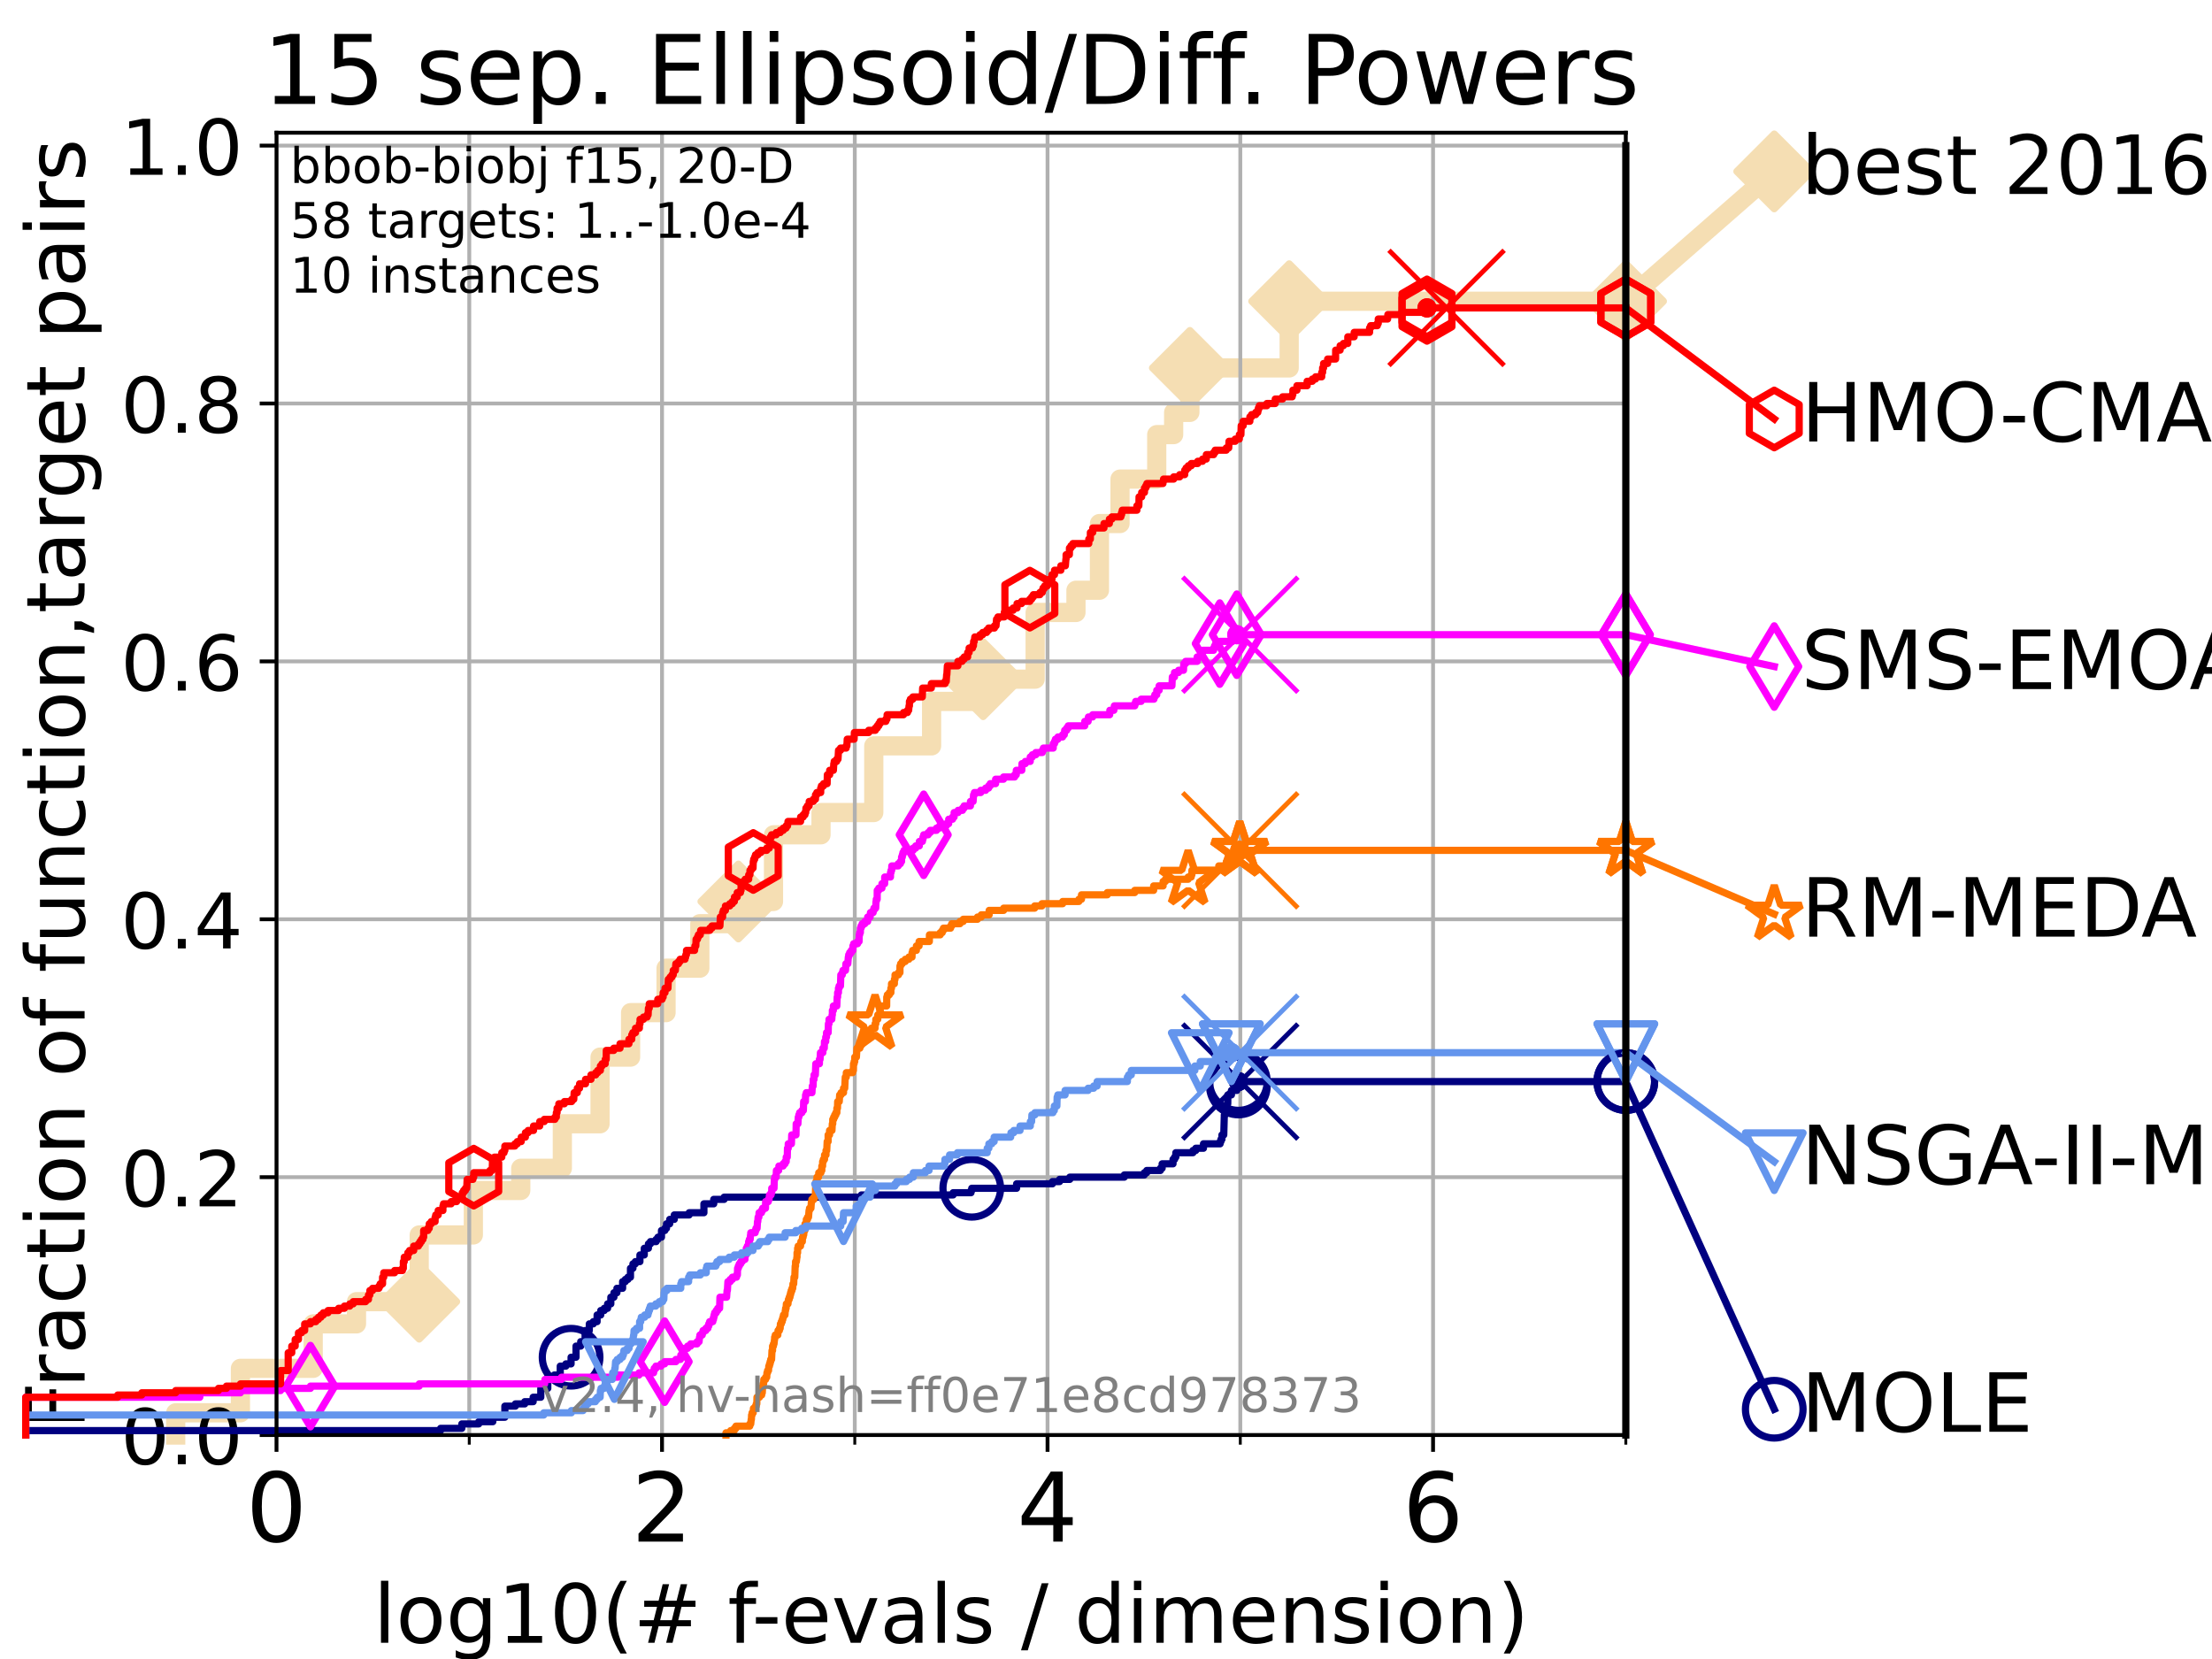 <?xml version="1.0" encoding="utf-8" standalone="no"?>
<!DOCTYPE svg PUBLIC "-//W3C//DTD SVG 1.1//EN"
  "http://www.w3.org/Graphics/SVG/1.1/DTD/svg11.dtd">
<!-- Created with matplotlib (https://matplotlib.org/) -->
<svg height="345.6pt" version="1.1" viewBox="0 0 460.8 345.6" width="460.8pt" xmlns="http://www.w3.org/2000/svg" xmlns:xlink="http://www.w3.org/1999/xlink">
 <defs>
  <style type="text/css">*{stroke-linecap:butt;stroke-linejoin:round;}</style>
 </defs>
 <g id="figure_1">
  <g id="patch_1">
   <path d="M 0 345.6 
L 460.8 345.6 
L 460.8 0 
L 0 0 
z
" style="fill:#ffffff;"/>
  </g>
  <g id="axes_1">
   <g id="patch_2">
    <path d="M 57.6 298.944 
L 338.688 298.944 
L 338.688 27.648 
L 57.6 27.648 
z
" style="fill:#ffffff;"/>
   </g>
   <g id="line2d_1">
    <path d="M 36.604 298.944 
L 36.604 294.313 
L 50.087 294.313 
L 50.087 285.05 
L 65.243 285.05 
L 65.243 275.788 
L 74.263 275.788 
L 74.263 271.157 
L 87.33 271.157 
L 87.33 257.263 
L 98.606 257.263 
L 98.606 248.001 
L 108.484 248.001 
L 108.484 243.37 
L 117.145 243.37 
L 117.145 234.107 
L 125.002 234.107 
L 125.002 220.214 
L 131.364 220.214 
L 131.364 210.951 
L 138.753 210.951 
L 138.753 201.689 
L 145.788 201.689 
L 145.788 192.426 
L 153.82 192.426 
L 153.82 187.795 
L 161.135 187.795 
L 161.135 173.901 
L 171.03 173.901 
L 171.03 169.27 
L 182.023 169.27 
L 182.023 155.377 
L 194.069 155.377 
L 194.069 146.114 
L 204.813 146.114 
L 204.813 141.483 
L 215.641 141.483 
L 215.641 127.589 
L 224.143 127.589 
L 224.143 122.958 
L 229.038 122.958 
L 229.038 109.065 
L 233.324 109.065 
L 233.324 99.802 
L 240.968 99.802 
L 240.968 90.54 
L 244.494 90.54 
L 244.494 85.909 
L 247.874 85.909 
L 247.874 76.646 
L 268.561 76.646 
L 268.561 62.753 
L 338.688 62.753 
" style="fill:none;stroke:#f5deb3;stroke-linecap:square;stroke-width:4;"/>
   </g>
   <g id="line2d_2">
    <defs>
     <path d="M -0 7.778 
L 7.778 0 
L 0 -7.778 
L -7.778 -0 
z
" id="m43993e22a7" style="stroke:#f5deb3;stroke-linejoin:miter;stroke-width:1.5;"/>
    </defs>
    <g>
     <use style="fill:#f5deb3;stroke:#f5deb3;stroke-linejoin:miter;stroke-width:1.5;" x="87.33" xlink:href="#m43993e22a7" y="271.157"/>
     <use style="fill:#f5deb3;stroke:#f5deb3;stroke-linejoin:miter;stroke-width:1.5;" x="153.82" xlink:href="#m43993e22a7" y="187.795"/>
     <use style="fill:#f5deb3;stroke:#f5deb3;stroke-linejoin:miter;stroke-width:1.5;" x="204.813" xlink:href="#m43993e22a7" y="141.483"/>
     <use style="fill:#f5deb3;stroke:#f5deb3;stroke-linejoin:miter;stroke-width:1.5;" x="247.874" xlink:href="#m43993e22a7" y="76.646"/>
     <use style="fill:#f5deb3;stroke:#f5deb3;stroke-linejoin:miter;stroke-width:1.5;" x="268.561" xlink:href="#m43993e22a7" y="62.753"/>
     <use style="fill:#f5deb3;stroke:#f5deb3;stroke-linejoin:miter;stroke-width:1.5;" x="338.688" xlink:href="#m43993e22a7" y="62.753"/>
    </g>
   </g>
   <g id="line2d_3">
    <path style="fill:none;stroke:#f5deb3;stroke-linecap:square;stroke-width:4;"/>
    <g/>
   </g>
   <g id="line2d_4">
    <path d="M 338.688 62.753 
L 369.608 35.706 
" style="fill:none;stroke:#f5deb3;stroke-linecap:square;stroke-width:4;"/>
    <g>
     <use style="fill:#f5deb3;stroke:#f5deb3;stroke-linejoin:miter;stroke-width:1.5;" x="338.688" xlink:href="#m43993e22a7" y="62.753"/>
     <use style="fill:#f5deb3;stroke:#f5deb3;stroke-linejoin:miter;stroke-width:1.5;" x="369.608" xlink:href="#m43993e22a7" y="35.706"/>
    </g>
   </g>
   <g id="matplotlib.axis_1">
    <g id="xtick_1">
     <g id="line2d_5">
      <path clip-path="url(#p5e035d2c4b)" d="M 57.6 298.944 
L 57.6 27.648 
" style="fill:none;stroke:#b0b0b0;stroke-linecap:square;stroke-width:0.8;"/>
     </g>
     <g id="line2d_6">
      <defs>
       <path d="M 0 0 
L 0 3.5 
" id="m7fa3288903" style="stroke:#000000;stroke-width:0.8;"/>
      </defs>
      <g>
       <use style="stroke:#000000;stroke-width:0.8;" x="57.6" xlink:href="#m7fa3288903" y="298.944"/>
      </g>
     </g>
     <g id="text_1">
      <!-- 0 -->
      <g transform="translate(51.237 321.141)scale(0.2 -0.2)">
       <defs>
        <path d="M 31.781 66.406 
Q 24.172 66.406 20.328 58.906 
Q 16.5 51.422 16.5 36.375 
Q 16.5 21.391 20.328 13.891 
Q 24.172 6.391 31.781 6.391 
Q 39.453 6.391 43.281 13.891 
Q 47.125 21.391 47.125 36.375 
Q 47.125 51.422 43.281 58.906 
Q 39.453 66.406 31.781 66.406 
z
M 31.781 74.219 
Q 44.047 74.219 50.516 64.516 
Q 56.984 54.828 56.984 36.375 
Q 56.984 17.969 50.516 8.266 
Q 44.047 -1.422 31.781 -1.422 
Q 19.531 -1.422 13.062 8.266 
Q 6.594 17.969 6.594 36.375 
Q 6.594 54.828 13.062 64.516 
Q 19.531 74.219 31.781 74.219 
z
" id="DejaVuSans-48"/>
       </defs>
       <use xlink:href="#DejaVuSans-48"/>
      </g>
     </g>
    </g>
    <g id="xtick_2">
     <g id="line2d_7">
      <path clip-path="url(#p5e035d2c4b)" d="M 137.911 298.944 
L 137.911 27.648 
" style="fill:none;stroke:#b0b0b0;stroke-linecap:square;stroke-width:0.8;"/>
     </g>
     <g id="line2d_8">
      <g>
       <use style="stroke:#000000;stroke-width:0.8;" x="137.911" xlink:href="#m7fa3288903" y="298.944"/>
      </g>
     </g>
     <g id="text_2">
      <!-- 2 -->
      <g transform="translate(131.548 321.141)scale(0.2 -0.2)">
       <defs>
        <path d="M 19.188 8.297 
L 53.609 8.297 
L 53.609 0 
L 7.328 0 
L 7.328 8.297 
Q 12.938 14.109 22.625 23.891 
Q 32.328 33.688 34.812 36.531 
Q 39.547 41.844 41.422 45.531 
Q 43.312 49.219 43.312 52.781 
Q 43.312 58.594 39.234 62.25 
Q 35.156 65.922 28.609 65.922 
Q 23.969 65.922 18.812 64.312 
Q 13.672 62.703 7.812 59.422 
L 7.812 69.391 
Q 13.766 71.781 18.938 73 
Q 24.125 74.219 28.422 74.219 
Q 39.75 74.219 46.484 68.547 
Q 53.219 62.891 53.219 53.422 
Q 53.219 48.922 51.531 44.891 
Q 49.859 40.875 45.406 35.406 
Q 44.188 33.984 37.641 27.219 
Q 31.109 20.453 19.188 8.297 
z
" id="DejaVuSans-50"/>
       </defs>
       <use xlink:href="#DejaVuSans-50"/>
      </g>
     </g>
    </g>
    <g id="xtick_3">
     <g id="line2d_9">
      <path clip-path="url(#p5e035d2c4b)" d="M 218.222 298.944 
L 218.222 27.648 
" style="fill:none;stroke:#b0b0b0;stroke-linecap:square;stroke-width:0.8;"/>
     </g>
     <g id="line2d_10">
      <g>
       <use style="stroke:#000000;stroke-width:0.8;" x="218.222" xlink:href="#m7fa3288903" y="298.944"/>
      </g>
     </g>
     <g id="text_3">
      <!-- 4 -->
      <g transform="translate(211.859 321.141)scale(0.2 -0.2)">
       <defs>
        <path d="M 37.797 64.312 
L 12.891 25.391 
L 37.797 25.391 
z
M 35.203 72.906 
L 47.609 72.906 
L 47.609 25.391 
L 58.016 25.391 
L 58.016 17.188 
L 47.609 17.188 
L 47.609 0 
L 37.797 0 
L 37.797 17.188 
L 4.891 17.188 
L 4.891 26.703 
z
" id="DejaVuSans-52"/>
       </defs>
       <use xlink:href="#DejaVuSans-52"/>
      </g>
     </g>
    </g>
    <g id="xtick_4">
     <g id="line2d_11">
      <path clip-path="url(#p5e035d2c4b)" d="M 298.533 298.944 
L 298.533 27.648 
" style="fill:none;stroke:#b0b0b0;stroke-linecap:square;stroke-width:0.8;"/>
     </g>
     <g id="line2d_12">
      <g>
       <use style="stroke:#000000;stroke-width:0.8;" x="298.533" xlink:href="#m7fa3288903" y="298.944"/>
      </g>
     </g>
     <g id="text_4">
      <!-- 6 -->
      <g transform="translate(292.17 321.141)scale(0.2 -0.2)">
       <defs>
        <path d="M 33.016 40.375 
Q 26.375 40.375 22.484 35.828 
Q 18.609 31.297 18.609 23.391 
Q 18.609 15.531 22.484 10.953 
Q 26.375 6.391 33.016 6.391 
Q 39.656 6.391 43.531 10.953 
Q 47.406 15.531 47.406 23.391 
Q 47.406 31.297 43.531 35.828 
Q 39.656 40.375 33.016 40.375 
z
M 52.594 71.297 
L 52.594 62.312 
Q 48.875 64.062 45.094 64.984 
Q 41.312 65.922 37.594 65.922 
Q 27.828 65.922 22.672 59.328 
Q 17.531 52.734 16.797 39.406 
Q 19.672 43.656 24.016 45.922 
Q 28.375 48.188 33.594 48.188 
Q 44.578 48.188 50.953 41.516 
Q 57.328 34.859 57.328 23.391 
Q 57.328 12.156 50.688 5.359 
Q 44.047 -1.422 33.016 -1.422 
Q 20.359 -1.422 13.672 8.266 
Q 6.984 17.969 6.984 36.375 
Q 6.984 53.656 15.188 63.938 
Q 23.391 74.219 37.203 74.219 
Q 40.922 74.219 44.703 73.484 
Q 48.484 72.75 52.594 71.297 
z
" id="DejaVuSans-54"/>
       </defs>
       <use xlink:href="#DejaVuSans-54"/>
      </g>
     </g>
    </g>
    <g id="xtick_5">
     <g id="line2d_13">
      <path clip-path="url(#p5e035d2c4b)" d="M 97.755 298.944 
L 97.755 27.648 
" style="fill:none;stroke:#b0b0b0;stroke-linecap:square;stroke-width:0.8;"/>
     </g>
     <g id="line2d_14">
      <defs>
       <path d="M 0 0 
L 0 2 
" id="mb3438c85ce" style="stroke:#000000;stroke-width:0.6;"/>
      </defs>
      <g>
       <use style="stroke:#000000;stroke-width:0.6;" x="97.755" xlink:href="#mb3438c85ce" y="298.944"/>
      </g>
     </g>
    </g>
    <g id="xtick_6">
     <g id="line2d_15">
      <path clip-path="url(#p5e035d2c4b)" d="M 178.066 298.944 
L 178.066 27.648 
" style="fill:none;stroke:#b0b0b0;stroke-linecap:square;stroke-width:0.8;"/>
     </g>
     <g id="line2d_16">
      <g>
       <use style="stroke:#000000;stroke-width:0.6;" x="178.066" xlink:href="#mb3438c85ce" y="298.944"/>
      </g>
     </g>
    </g>
    <g id="xtick_7">
     <g id="line2d_17">
      <path clip-path="url(#p5e035d2c4b)" d="M 258.377 298.944 
L 258.377 27.648 
" style="fill:none;stroke:#b0b0b0;stroke-linecap:square;stroke-width:0.8;"/>
     </g>
     <g id="line2d_18">
      <g>
       <use style="stroke:#000000;stroke-width:0.6;" x="258.377" xlink:href="#mb3438c85ce" y="298.944"/>
      </g>
     </g>
    </g>
    <g id="xtick_8">
     <g id="line2d_19">
      <path clip-path="url(#p5e035d2c4b)" d="M 338.688 298.944 
L 338.688 27.648 
" style="fill:none;stroke:#b0b0b0;stroke-linecap:square;stroke-width:0.8;"/>
     </g>
     <g id="line2d_20">
      <g>
       <use style="stroke:#000000;stroke-width:0.6;" x="338.688" xlink:href="#mb3438c85ce" y="298.944"/>
      </g>
     </g>
    </g>
    <g id="text_5">
     <!-- log10(# f-evals / dimension) -->
     <g transform="translate(77.764 342.218)scale(0.17 -0.17)">
      <defs>
       <path d="M 9.422 75.984 
L 18.406 75.984 
L 18.406 0 
L 9.422 0 
z
" id="DejaVuSans-108"/>
       <path d="M 30.609 48.391 
Q 23.391 48.391 19.188 42.75 
Q 14.984 37.109 14.984 27.297 
Q 14.984 17.484 19.156 11.844 
Q 23.344 6.203 30.609 6.203 
Q 37.797 6.203 41.984 11.859 
Q 46.188 17.531 46.188 27.297 
Q 46.188 37.016 41.984 42.703 
Q 37.797 48.391 30.609 48.391 
z
M 30.609 56 
Q 42.328 56 49.016 48.375 
Q 55.719 40.766 55.719 27.297 
Q 55.719 13.875 49.016 6.219 
Q 42.328 -1.422 30.609 -1.422 
Q 18.844 -1.422 12.172 6.219 
Q 5.516 13.875 5.516 27.297 
Q 5.516 40.766 12.172 48.375 
Q 18.844 56 30.609 56 
z
" id="DejaVuSans-111"/>
       <path d="M 45.406 27.984 
Q 45.406 37.75 41.375 43.109 
Q 37.359 48.484 30.078 48.484 
Q 22.859 48.484 18.828 43.109 
Q 14.797 37.75 14.797 27.984 
Q 14.797 18.266 18.828 12.891 
Q 22.859 7.516 30.078 7.516 
Q 37.359 7.516 41.375 12.891 
Q 45.406 18.266 45.406 27.984 
z
M 54.391 6.781 
Q 54.391 -7.172 48.188 -13.984 
Q 42 -20.797 29.203 -20.797 
Q 24.469 -20.797 20.266 -20.094 
Q 16.062 -19.391 12.109 -17.922 
L 12.109 -9.188 
Q 16.062 -11.328 19.922 -12.344 
Q 23.781 -13.375 27.781 -13.375 
Q 36.625 -13.375 41.016 -8.766 
Q 45.406 -4.156 45.406 5.172 
L 45.406 9.625 
Q 42.625 4.781 38.281 2.391 
Q 33.938 0 27.875 0 
Q 17.828 0 11.672 7.656 
Q 5.516 15.328 5.516 27.984 
Q 5.516 40.672 11.672 48.328 
Q 17.828 56 27.875 56 
Q 33.938 56 38.281 53.609 
Q 42.625 51.219 45.406 46.391 
L 45.406 54.688 
L 54.391 54.688 
z
" id="DejaVuSans-103"/>
       <path d="M 12.406 8.297 
L 28.516 8.297 
L 28.516 63.922 
L 10.984 60.406 
L 10.984 69.391 
L 28.422 72.906 
L 38.281 72.906 
L 38.281 8.297 
L 54.391 8.297 
L 54.391 0 
L 12.406 0 
z
" id="DejaVuSans-49"/>
       <path d="M 31 75.875 
Q 24.469 64.656 21.281 53.656 
Q 18.109 42.672 18.109 31.391 
Q 18.109 20.125 21.312 9.062 
Q 24.516 -2 31 -13.188 
L 23.188 -13.188 
Q 15.875 -1.703 12.234 9.375 
Q 8.594 20.453 8.594 31.391 
Q 8.594 42.281 12.203 53.312 
Q 15.828 64.359 23.188 75.875 
z
" id="DejaVuSans-40"/>
       <path d="M 51.125 44 
L 36.922 44 
L 32.812 27.688 
L 47.125 27.688 
z
M 43.797 71.781 
L 38.719 51.516 
L 52.984 51.516 
L 58.109 71.781 
L 65.922 71.781 
L 60.891 51.516 
L 76.125 51.516 
L 76.125 44 
L 58.984 44 
L 54.984 27.688 
L 70.516 27.688 
L 70.516 20.219 
L 53.078 20.219 
L 48 0 
L 40.188 0 
L 45.219 20.219 
L 30.906 20.219 
L 25.875 0 
L 18.016 0 
L 23.094 20.219 
L 7.719 20.219 
L 7.719 27.688 
L 24.906 27.688 
L 29 44 
L 13.281 44 
L 13.281 51.516 
L 30.906 51.516 
L 35.891 71.781 
z
" id="DejaVuSans-35"/>
       <path id="DejaVuSans-32"/>
       <path d="M 37.109 75.984 
L 37.109 68.5 
L 28.516 68.5 
Q 23.688 68.5 21.797 66.547 
Q 19.922 64.594 19.922 59.516 
L 19.922 54.688 
L 34.719 54.688 
L 34.719 47.703 
L 19.922 47.703 
L 19.922 0 
L 10.891 0 
L 10.891 47.703 
L 2.297 47.703 
L 2.297 54.688 
L 10.891 54.688 
L 10.891 58.5 
Q 10.891 67.625 15.141 71.797 
Q 19.391 75.984 28.609 75.984 
z
" id="DejaVuSans-102"/>
       <path d="M 4.891 31.391 
L 31.203 31.391 
L 31.203 23.391 
L 4.891 23.391 
z
" id="DejaVuSans-45"/>
       <path d="M 56.203 29.594 
L 56.203 25.203 
L 14.891 25.203 
Q 15.484 15.922 20.484 11.062 
Q 25.484 6.203 34.422 6.203 
Q 39.594 6.203 44.453 7.469 
Q 49.312 8.734 54.109 11.281 
L 54.109 2.781 
Q 49.266 0.734 44.188 -0.344 
Q 39.109 -1.422 33.891 -1.422 
Q 20.797 -1.422 13.156 6.188 
Q 5.516 13.812 5.516 26.812 
Q 5.516 40.234 12.766 48.109 
Q 20.016 56 32.328 56 
Q 43.359 56 49.781 48.891 
Q 56.203 41.797 56.203 29.594 
z
M 47.219 32.234 
Q 47.125 39.594 43.094 43.984 
Q 39.062 48.391 32.422 48.391 
Q 24.906 48.391 20.391 44.141 
Q 15.875 39.891 15.188 32.172 
z
" id="DejaVuSans-101"/>
       <path d="M 2.984 54.688 
L 12.5 54.688 
L 29.594 8.797 
L 46.688 54.688 
L 56.203 54.688 
L 35.688 0 
L 23.484 0 
z
" id="DejaVuSans-118"/>
       <path d="M 34.281 27.484 
Q 23.391 27.484 19.188 25 
Q 14.984 22.516 14.984 16.5 
Q 14.984 11.719 18.141 8.906 
Q 21.297 6.109 26.703 6.109 
Q 34.188 6.109 38.703 11.406 
Q 43.219 16.703 43.219 25.484 
L 43.219 27.484 
z
M 52.203 31.203 
L 52.203 0 
L 43.219 0 
L 43.219 8.297 
Q 40.141 3.328 35.547 0.953 
Q 30.953 -1.422 24.312 -1.422 
Q 15.922 -1.422 10.953 3.297 
Q 6 8.016 6 15.922 
Q 6 25.141 12.172 29.828 
Q 18.359 34.516 30.609 34.516 
L 43.219 34.516 
L 43.219 35.406 
Q 43.219 41.609 39.141 45 
Q 35.062 48.391 27.688 48.391 
Q 23 48.391 18.547 47.266 
Q 14.109 46.141 10.016 43.891 
L 10.016 52.203 
Q 14.938 54.109 19.578 55.047 
Q 24.219 56 28.609 56 
Q 40.484 56 46.344 49.844 
Q 52.203 43.703 52.203 31.203 
z
" id="DejaVuSans-97"/>
       <path d="M 44.281 53.078 
L 44.281 44.578 
Q 40.484 46.531 36.375 47.5 
Q 32.281 48.484 27.875 48.484 
Q 21.188 48.484 17.844 46.438 
Q 14.5 44.391 14.5 40.281 
Q 14.5 37.156 16.891 35.375 
Q 19.281 33.594 26.516 31.984 
L 29.594 31.297 
Q 39.156 29.25 43.188 25.516 
Q 47.219 21.781 47.219 15.094 
Q 47.219 7.469 41.188 3.016 
Q 35.156 -1.422 24.609 -1.422 
Q 20.219 -1.422 15.453 -0.562 
Q 10.688 0.297 5.422 2 
L 5.422 11.281 
Q 10.406 8.688 15.234 7.391 
Q 20.062 6.109 24.812 6.109 
Q 31.156 6.109 34.562 8.281 
Q 37.984 10.453 37.984 14.406 
Q 37.984 18.062 35.516 20.016 
Q 33.062 21.969 24.703 23.781 
L 21.578 24.516 
Q 13.234 26.266 9.516 29.906 
Q 5.812 33.547 5.812 39.891 
Q 5.812 47.609 11.281 51.797 
Q 16.75 56 26.812 56 
Q 31.781 56 36.172 55.266 
Q 40.578 54.547 44.281 53.078 
z
" id="DejaVuSans-115"/>
       <path d="M 25.391 72.906 
L 33.688 72.906 
L 8.297 -9.281 
L 0 -9.281 
z
" id="DejaVuSans-47"/>
       <path d="M 45.406 46.391 
L 45.406 75.984 
L 54.391 75.984 
L 54.391 0 
L 45.406 0 
L 45.406 8.203 
Q 42.578 3.328 38.25 0.953 
Q 33.938 -1.422 27.875 -1.422 
Q 17.969 -1.422 11.734 6.484 
Q 5.516 14.406 5.516 27.297 
Q 5.516 40.188 11.734 48.094 
Q 17.969 56 27.875 56 
Q 33.938 56 38.25 53.625 
Q 42.578 51.266 45.406 46.391 
z
M 14.797 27.297 
Q 14.797 17.391 18.875 11.75 
Q 22.953 6.109 30.078 6.109 
Q 37.203 6.109 41.297 11.75 
Q 45.406 17.391 45.406 27.297 
Q 45.406 37.203 41.297 42.844 
Q 37.203 48.484 30.078 48.484 
Q 22.953 48.484 18.875 42.844 
Q 14.797 37.203 14.797 27.297 
z
" id="DejaVuSans-100"/>
       <path d="M 9.422 54.688 
L 18.406 54.688 
L 18.406 0 
L 9.422 0 
z
M 9.422 75.984 
L 18.406 75.984 
L 18.406 64.594 
L 9.422 64.594 
z
" id="DejaVuSans-105"/>
       <path d="M 52 44.188 
Q 55.375 50.25 60.062 53.125 
Q 64.75 56 71.094 56 
Q 79.641 56 84.281 50.016 
Q 88.922 44.047 88.922 33.016 
L 88.922 0 
L 79.891 0 
L 79.891 32.719 
Q 79.891 40.578 77.094 44.375 
Q 74.312 48.188 68.609 48.188 
Q 61.625 48.188 57.562 43.547 
Q 53.516 38.922 53.516 30.906 
L 53.516 0 
L 44.484 0 
L 44.484 32.719 
Q 44.484 40.625 41.703 44.406 
Q 38.922 48.188 33.109 48.188 
Q 26.219 48.188 22.156 43.531 
Q 18.109 38.875 18.109 30.906 
L 18.109 0 
L 9.078 0 
L 9.078 54.688 
L 18.109 54.688 
L 18.109 46.188 
Q 21.188 51.219 25.484 53.609 
Q 29.781 56 35.688 56 
Q 41.656 56 45.828 52.969 
Q 50 49.953 52 44.188 
z
" id="DejaVuSans-109"/>
       <path d="M 54.891 33.016 
L 54.891 0 
L 45.906 0 
L 45.906 32.719 
Q 45.906 40.484 42.875 44.328 
Q 39.844 48.188 33.797 48.188 
Q 26.516 48.188 22.312 43.547 
Q 18.109 38.922 18.109 30.906 
L 18.109 0 
L 9.078 0 
L 9.078 54.688 
L 18.109 54.688 
L 18.109 46.188 
Q 21.344 51.125 25.703 53.562 
Q 30.078 56 35.797 56 
Q 45.219 56 50.047 50.172 
Q 54.891 44.344 54.891 33.016 
z
" id="DejaVuSans-110"/>
       <path d="M 8.016 75.875 
L 15.828 75.875 
Q 23.141 64.359 26.781 53.312 
Q 30.422 42.281 30.422 31.391 
Q 30.422 20.453 26.781 9.375 
Q 23.141 -1.703 15.828 -13.188 
L 8.016 -13.188 
Q 14.5 -2 17.703 9.062 
Q 20.906 20.125 20.906 31.391 
Q 20.906 42.672 17.703 53.656 
Q 14.5 64.656 8.016 75.875 
z
" id="DejaVuSans-41"/>
      </defs>
      <use xlink:href="#DejaVuSans-108"/>
      <use x="27.783" xlink:href="#DejaVuSans-111"/>
      <use x="88.965" xlink:href="#DejaVuSans-103"/>
      <use x="152.441" xlink:href="#DejaVuSans-49"/>
      <use x="216.064" xlink:href="#DejaVuSans-48"/>
      <use x="279.688" xlink:href="#DejaVuSans-40"/>
      <use x="318.701" xlink:href="#DejaVuSans-35"/>
      <use x="402.49" xlink:href="#DejaVuSans-32"/>
      <use x="434.277" xlink:href="#DejaVuSans-102"/>
      <use x="463.982" xlink:href="#DejaVuSans-45"/>
      <use x="500.066" xlink:href="#DejaVuSans-101"/>
      <use x="561.59" xlink:href="#DejaVuSans-118"/>
      <use x="620.77" xlink:href="#DejaVuSans-97"/>
      <use x="682.049" xlink:href="#DejaVuSans-108"/>
      <use x="709.832" xlink:href="#DejaVuSans-115"/>
      <use x="761.932" xlink:href="#DejaVuSans-32"/>
      <use x="793.719" xlink:href="#DejaVuSans-47"/>
      <use x="827.41" xlink:href="#DejaVuSans-32"/>
      <use x="859.197" xlink:href="#DejaVuSans-100"/>
      <use x="922.674" xlink:href="#DejaVuSans-105"/>
      <use x="950.457" xlink:href="#DejaVuSans-109"/>
      <use x="1047.869" xlink:href="#DejaVuSans-101"/>
      <use x="1109.393" xlink:href="#DejaVuSans-110"/>
      <use x="1172.771" xlink:href="#DejaVuSans-115"/>
      <use x="1224.871" xlink:href="#DejaVuSans-105"/>
      <use x="1252.654" xlink:href="#DejaVuSans-111"/>
      <use x="1313.836" xlink:href="#DejaVuSans-110"/>
      <use x="1377.215" xlink:href="#DejaVuSans-41"/>
     </g>
    </g>
   </g>
   <g id="matplotlib.axis_2">
    <g id="ytick_1">
     <g id="line2d_21">
      <path clip-path="url(#p5e035d2c4b)" d="M 57.6 298.944 
L 338.688 298.944 
" style="fill:none;stroke:#b0b0b0;stroke-linecap:square;stroke-width:0.8;"/>
     </g>
     <g id="line2d_22">
      <defs>
       <path d="M 0 0 
L -3.5 0 
" id="m3ef1d275c6" style="stroke:#000000;stroke-width:0.8;"/>
      </defs>
      <g>
       <use style="stroke:#000000;stroke-width:0.8;" x="57.6" xlink:href="#m3ef1d275c6" y="298.944"/>
      </g>
     </g>
     <g id="text_6">
      <!-- 0.0 -->
      <g transform="translate(25.155 305.023)scale(0.16 -0.16)">
       <defs>
        <path d="M 10.688 12.406 
L 21 12.406 
L 21 0 
L 10.688 0 
z
" id="DejaVuSans-46"/>
       </defs>
       <use xlink:href="#DejaVuSans-48"/>
       <use x="63.623" xlink:href="#DejaVuSans-46"/>
       <use x="95.41" xlink:href="#DejaVuSans-48"/>
      </g>
     </g>
    </g>
    <g id="ytick_2">
     <g id="line2d_23">
      <path clip-path="url(#p5e035d2c4b)" d="M 57.6 245.222 
L 338.688 245.222 
" style="fill:none;stroke:#b0b0b0;stroke-linecap:square;stroke-width:0.8;"/>
     </g>
     <g id="line2d_24">
      <g>
       <use style="stroke:#000000;stroke-width:0.8;" x="57.6" xlink:href="#m3ef1d275c6" y="245.222"/>
      </g>
     </g>
     <g id="text_7">
      <!-- 0.2 -->
      <g transform="translate(25.155 251.301)scale(0.16 -0.16)">
       <use xlink:href="#DejaVuSans-48"/>
       <use x="63.623" xlink:href="#DejaVuSans-46"/>
       <use x="95.41" xlink:href="#DejaVuSans-50"/>
      </g>
     </g>
    </g>
    <g id="ytick_3">
     <g id="line2d_25">
      <path clip-path="url(#p5e035d2c4b)" d="M 57.6 191.5 
L 338.688 191.5 
" style="fill:none;stroke:#b0b0b0;stroke-linecap:square;stroke-width:0.8;"/>
     </g>
     <g id="line2d_26">
      <g>
       <use style="stroke:#000000;stroke-width:0.8;" x="57.6" xlink:href="#m3ef1d275c6" y="191.5"/>
      </g>
     </g>
     <g id="text_8">
      <!-- 0.4 -->
      <g transform="translate(25.155 197.579)scale(0.16 -0.16)">
       <use xlink:href="#DejaVuSans-48"/>
       <use x="63.623" xlink:href="#DejaVuSans-46"/>
       <use x="95.41" xlink:href="#DejaVuSans-52"/>
      </g>
     </g>
    </g>
    <g id="ytick_4">
     <g id="line2d_27">
      <path clip-path="url(#p5e035d2c4b)" d="M 57.6 137.778 
L 338.688 137.778 
" style="fill:none;stroke:#b0b0b0;stroke-linecap:square;stroke-width:0.8;"/>
     </g>
     <g id="line2d_28">
      <g>
       <use style="stroke:#000000;stroke-width:0.8;" x="57.6" xlink:href="#m3ef1d275c6" y="137.778"/>
      </g>
     </g>
     <g id="text_9">
      <!-- 0.6 -->
      <g transform="translate(25.155 143.857)scale(0.16 -0.16)">
       <use xlink:href="#DejaVuSans-48"/>
       <use x="63.623" xlink:href="#DejaVuSans-46"/>
       <use x="95.41" xlink:href="#DejaVuSans-54"/>
      </g>
     </g>
    </g>
    <g id="ytick_5">
     <g id="line2d_29">
      <path clip-path="url(#p5e035d2c4b)" d="M 57.6 84.056 
L 338.688 84.056 
" style="fill:none;stroke:#b0b0b0;stroke-linecap:square;stroke-width:0.8;"/>
     </g>
     <g id="line2d_30">
      <g>
       <use style="stroke:#000000;stroke-width:0.8;" x="57.6" xlink:href="#m3ef1d275c6" y="84.056"/>
      </g>
     </g>
     <g id="text_10">
      <!-- 0.8 -->
      <g transform="translate(25.155 90.135)scale(0.16 -0.16)">
       <defs>
        <path d="M 31.781 34.625 
Q 24.75 34.625 20.719 30.859 
Q 16.703 27.094 16.703 20.516 
Q 16.703 13.922 20.719 10.156 
Q 24.75 6.391 31.781 6.391 
Q 38.812 6.391 42.859 10.172 
Q 46.922 13.969 46.922 20.516 
Q 46.922 27.094 42.891 30.859 
Q 38.875 34.625 31.781 34.625 
z
M 21.922 38.812 
Q 15.578 40.375 12.031 44.719 
Q 8.5 49.078 8.5 55.328 
Q 8.5 64.062 14.719 69.141 
Q 20.953 74.219 31.781 74.219 
Q 42.672 74.219 48.875 69.141 
Q 55.078 64.062 55.078 55.328 
Q 55.078 49.078 51.531 44.719 
Q 48 40.375 41.703 38.812 
Q 48.828 37.156 52.797 32.312 
Q 56.781 27.484 56.781 20.516 
Q 56.781 9.906 50.312 4.234 
Q 43.844 -1.422 31.781 -1.422 
Q 19.734 -1.422 13.25 4.234 
Q 6.781 9.906 6.781 20.516 
Q 6.781 27.484 10.781 32.312 
Q 14.797 37.156 21.922 38.812 
z
M 18.312 54.391 
Q 18.312 48.734 21.844 45.562 
Q 25.391 42.391 31.781 42.391 
Q 38.141 42.391 41.719 45.562 
Q 45.312 48.734 45.312 54.391 
Q 45.312 60.062 41.719 63.234 
Q 38.141 66.406 31.781 66.406 
Q 25.391 66.406 21.844 63.234 
Q 18.312 60.062 18.312 54.391 
z
" id="DejaVuSans-56"/>
       </defs>
       <use xlink:href="#DejaVuSans-48"/>
       <use x="63.623" xlink:href="#DejaVuSans-46"/>
       <use x="95.41" xlink:href="#DejaVuSans-56"/>
      </g>
     </g>
    </g>
    <g id="ytick_6">
     <g id="line2d_31">
      <path clip-path="url(#p5e035d2c4b)" d="M 57.6 30.334 
L 338.688 30.334 
" style="fill:none;stroke:#b0b0b0;stroke-linecap:square;stroke-width:0.8;"/>
     </g>
     <g id="line2d_32">
      <g>
       <use style="stroke:#000000;stroke-width:0.8;" x="57.6" xlink:href="#m3ef1d275c6" y="30.334"/>
      </g>
     </g>
     <g id="text_11">
      <!-- 1.0 -->
      <g transform="translate(25.155 36.413)scale(0.16 -0.16)">
       <use xlink:href="#DejaVuSans-49"/>
       <use x="63.623" xlink:href="#DejaVuSans-46"/>
       <use x="95.41" xlink:href="#DejaVuSans-48"/>
      </g>
     </g>
    </g>
    <g id="text_12">
     <!-- Fraction of function,target pairs -->
     <g transform="translate(17.62 297.681)rotate(-90)scale(0.17 -0.17)">
      <defs>
       <path d="M 9.812 72.906 
L 51.703 72.906 
L 51.703 64.594 
L 19.672 64.594 
L 19.672 43.109 
L 48.578 43.109 
L 48.578 34.812 
L 19.672 34.812 
L 19.672 0 
L 9.812 0 
z
" id="DejaVuSans-70"/>
       <path d="M 41.109 46.297 
Q 39.594 47.172 37.812 47.578 
Q 36.031 48 33.891 48 
Q 26.266 48 22.188 43.047 
Q 18.109 38.094 18.109 28.812 
L 18.109 0 
L 9.078 0 
L 9.078 54.688 
L 18.109 54.688 
L 18.109 46.188 
Q 20.953 51.172 25.484 53.578 
Q 30.031 56 36.531 56 
Q 37.453 56 38.578 55.875 
Q 39.703 55.766 41.062 55.516 
z
" id="DejaVuSans-114"/>
       <path d="M 48.781 52.594 
L 48.781 44.188 
Q 44.969 46.297 41.141 47.344 
Q 37.312 48.391 33.406 48.391 
Q 24.656 48.391 19.812 42.844 
Q 14.984 37.312 14.984 27.297 
Q 14.984 17.281 19.812 11.734 
Q 24.656 6.203 33.406 6.203 
Q 37.312 6.203 41.141 7.25 
Q 44.969 8.297 48.781 10.406 
L 48.781 2.094 
Q 45.016 0.344 40.984 -0.531 
Q 36.969 -1.422 32.422 -1.422 
Q 20.062 -1.422 12.781 6.344 
Q 5.516 14.109 5.516 27.297 
Q 5.516 40.672 12.859 48.328 
Q 20.219 56 33.016 56 
Q 37.156 56 41.109 55.141 
Q 45.062 54.297 48.781 52.594 
z
" id="DejaVuSans-99"/>
       <path d="M 18.312 70.219 
L 18.312 54.688 
L 36.812 54.688 
L 36.812 47.703 
L 18.312 47.703 
L 18.312 18.016 
Q 18.312 11.328 20.141 9.422 
Q 21.969 7.516 27.594 7.516 
L 36.812 7.516 
L 36.812 0 
L 27.594 0 
Q 17.188 0 13.234 3.875 
Q 9.281 7.766 9.281 18.016 
L 9.281 47.703 
L 2.688 47.703 
L 2.688 54.688 
L 9.281 54.688 
L 9.281 70.219 
z
" id="DejaVuSans-116"/>
       <path d="M 8.5 21.578 
L 8.5 54.688 
L 17.484 54.688 
L 17.484 21.922 
Q 17.484 14.156 20.5 10.266 
Q 23.531 6.391 29.594 6.391 
Q 36.859 6.391 41.078 11.031 
Q 45.312 15.672 45.312 23.688 
L 45.312 54.688 
L 54.297 54.688 
L 54.297 0 
L 45.312 0 
L 45.312 8.406 
Q 42.047 3.422 37.719 1 
Q 33.406 -1.422 27.688 -1.422 
Q 18.266 -1.422 13.375 4.438 
Q 8.5 10.297 8.5 21.578 
z
M 31.109 56 
z
" id="DejaVuSans-117"/>
       <path d="M 11.719 12.406 
L 22.016 12.406 
L 22.016 4 
L 14.016 -11.625 
L 7.719 -11.625 
L 11.719 4 
z
" id="DejaVuSans-44"/>
       <path d="M 18.109 8.203 
L 18.109 -20.797 
L 9.078 -20.797 
L 9.078 54.688 
L 18.109 54.688 
L 18.109 46.391 
Q 20.953 51.266 25.266 53.625 
Q 29.594 56 35.594 56 
Q 45.562 56 51.781 48.094 
Q 58.016 40.188 58.016 27.297 
Q 58.016 14.406 51.781 6.484 
Q 45.562 -1.422 35.594 -1.422 
Q 29.594 -1.422 25.266 0.953 
Q 20.953 3.328 18.109 8.203 
z
M 48.688 27.297 
Q 48.688 37.203 44.609 42.844 
Q 40.531 48.484 33.406 48.484 
Q 26.266 48.484 22.188 42.844 
Q 18.109 37.203 18.109 27.297 
Q 18.109 17.391 22.188 11.75 
Q 26.266 6.109 33.406 6.109 
Q 40.531 6.109 44.609 11.75 
Q 48.688 17.391 48.688 27.297 
z
" id="DejaVuSans-112"/>
      </defs>
      <use xlink:href="#DejaVuSans-70"/>
      <use x="50.27" xlink:href="#DejaVuSans-114"/>
      <use x="91.383" xlink:href="#DejaVuSans-97"/>
      <use x="152.662" xlink:href="#DejaVuSans-99"/>
      <use x="207.643" xlink:href="#DejaVuSans-116"/>
      <use x="246.852" xlink:href="#DejaVuSans-105"/>
      <use x="274.635" xlink:href="#DejaVuSans-111"/>
      <use x="335.816" xlink:href="#DejaVuSans-110"/>
      <use x="399.195" xlink:href="#DejaVuSans-32"/>
      <use x="430.982" xlink:href="#DejaVuSans-111"/>
      <use x="492.164" xlink:href="#DejaVuSans-102"/>
      <use x="527.369" xlink:href="#DejaVuSans-32"/>
      <use x="559.156" xlink:href="#DejaVuSans-102"/>
      <use x="594.361" xlink:href="#DejaVuSans-117"/>
      <use x="657.74" xlink:href="#DejaVuSans-110"/>
      <use x="721.119" xlink:href="#DejaVuSans-99"/>
      <use x="776.1" xlink:href="#DejaVuSans-116"/>
      <use x="815.309" xlink:href="#DejaVuSans-105"/>
      <use x="843.092" xlink:href="#DejaVuSans-111"/>
      <use x="904.273" xlink:href="#DejaVuSans-110"/>
      <use x="967.652" xlink:href="#DejaVuSans-44"/>
      <use x="999.439" xlink:href="#DejaVuSans-116"/>
      <use x="1038.648" xlink:href="#DejaVuSans-97"/>
      <use x="1099.928" xlink:href="#DejaVuSans-114"/>
      <use x="1139.291" xlink:href="#DejaVuSans-103"/>
      <use x="1202.768" xlink:href="#DejaVuSans-101"/>
      <use x="1264.291" xlink:href="#DejaVuSans-116"/>
      <use x="1303.5" xlink:href="#DejaVuSans-32"/>
      <use x="1335.287" xlink:href="#DejaVuSans-112"/>
      <use x="1398.764" xlink:href="#DejaVuSans-97"/>
      <use x="1460.043" xlink:href="#DejaVuSans-105"/>
      <use x="1487.826" xlink:href="#DejaVuSans-114"/>
      <use x="1528.939" xlink:href="#DejaVuSans-115"/>
     </g>
    </g>
   </g>
   <g id="line2d_33">
    <defs>
     <path d="M 0 1.5 
C 0.398 1.5 0.779 1.342 1.061 1.061 
C 1.342 0.779 1.5 0.398 1.5 0 
C 1.5 -0.398 1.342 -0.779 1.061 -1.061 
C 0.779 -1.342 0.398 -1.5 0 -1.5 
C -0.398 -1.5 -0.779 -1.342 -1.061 -1.061 
C -1.342 -0.779 -1.5 -0.398 -1.5 0 
C -1.5 0.398 -1.342 0.779 -1.061 1.061 
C -0.779 1.342 -0.398 1.5 0 1.5 
z
" id="madc517cec2" style="stroke:#f5deb3;"/>
    </defs>
    <g>
     <use style="fill:#f5deb3;stroke:#f5deb3;" x="268.561" xlink:href="#madc517cec2" y="62.753"/>
     <use style="fill:#f5deb3;stroke:#f5deb3;" x="268.561" xlink:href="#madc517cec2" y="62.753"/>
    </g>
   </g>
   <g id="line2d_34">
    <defs>
     <path d="M 0 1.5 
C 0.398 1.5 0.779 1.342 1.061 1.061 
C 1.342 0.779 1.5 0.398 1.5 0 
C 1.5 -0.398 1.342 -0.779 1.061 -1.061 
C 0.779 -1.342 0.398 -1.5 0 -1.5 
C -0.398 -1.5 -0.779 -1.342 -1.061 -1.061 
C -1.342 -0.779 -1.5 -0.398 -1.5 0 
C -1.5 0.398 -1.342 0.779 -1.061 1.061 
C -0.779 1.342 -0.398 1.5 0 1.5 
z
" id="m78c0fcb18a" style="stroke:#000080;"/>
    </defs>
    <g>
     <use style="fill:#000080;stroke:#000080;" x="257.977" xlink:href="#m78c0fcb18a" y="225.308"/>
     <use style="fill:#000080;stroke:#000080;" x="257.977" xlink:href="#m78c0fcb18a" y="225.308"/>
    </g>
   </g>
   <g id="line2d_35">
    <path d="M 5.357 298.944 
L 5.357 298.018 
L 91.783 298.018 
L 91.783 297.555 
L 96.206 297.555 
L 96.206 296.628 
L 99.732 296.628 
L 99.732 296.165 
L 102.663 296.165 
L 102.663 295.239 
L 105.172 295.239 
L 105.172 292.923 
L 107.365 292.923 
L 107.365 292.46 
L 109.312 292.46 
L 109.312 291.997 
L 111.064 291.997 
L 111.064 291.071 
L 112.656 291.071 
L 112.656 289.218 
L 114.114 289.218 
L 114.114 286.903 
L 115.46 286.903 
L 115.46 286.44 
L 116.71 286.44 
L 116.71 284.587 
L 117.876 284.587 
L 117.876 284.124 
L 118.968 284.124 
L 118.968 282.735 
L 119.997 282.735 
L 119.997 280.419 
L 120.968 280.419 
L 120.968 279.493 
L 121.888 279.493 
L 121.888 277.177 
L 122.761 277.177 
L 122.761 275.788 
L 123.594 275.788 
L 123.594 275.325 
L 124.388 275.325 
L 124.388 273.935 
L 125.147 273.935 
L 125.147 273.009 
L 125.875 273.009 
L 125.875 272.546 
L 126.574 272.546 
L 126.574 271.62 
L 127.246 271.62 
L 127.246 270.231 
L 127.892 270.231 
L 127.892 269.304 
L 128.516 269.304 
L 128.516 268.378 
L 129.7 268.378 
L 129.7 266.989 
L 130.264 266.989 
L 130.264 266.526 
L 130.809 266.526 
L 130.809 266.062 
L 131.338 266.062 
L 131.338 264.21 
L 131.852 264.21 
L 131.852 263.284 
L 132.351 263.284 
L 132.351 262.821 
L 133.307 262.821 
L 133.307 261.431 
L 134.214 261.431 
L 134.214 260.042 
L 135.077 260.042 
L 135.077 259.116 
L 135.492 259.116 
L 135.492 258.653 
L 136.683 258.653 
L 136.683 258.189 
L 137.062 258.189 
L 137.062 257.726 
L 137.797 257.726 
L 137.797 256.337 
L 138.502 256.337 
L 138.502 255.874 
L 138.845 255.874 
L 138.845 254.948 
L 139.509 254.948 
L 139.509 254.021 
L 140.462 254.021 
L 140.462 253.095 
L 143.566 253.095 
L 143.566 252.632 
L 146.639 252.632 
L 146.639 250.779 
L 148.682 250.779 
L 148.682 249.853 
L 150.854 249.853 
L 150.854 249.39 
L 179.445 249.39 
L 179.445 248.927 
L 198.555 248.927 
L 198.555 248.464 
L 202.277 248.464 
L 202.277 248.001 
L 202.437 248.001 
L 202.437 247.538 
L 211.776 247.538 
L 211.776 246.611 
L 219.244 246.611 
L 219.244 246.148 
L 220.734 246.148 
L 220.734 245.685 
L 222.862 245.685 
L 222.862 245.222 
L 234.215 245.222 
L 234.215 244.759 
L 238.391 244.759 
L 238.391 244.296 
L 238.888 244.296 
L 238.888 243.833 
L 241.729 243.833 
L 241.729 243.37 
L 242.094 243.37 
L 242.094 242.443 
L 244.361 242.443 
L 244.361 241.517 
L 244.689 241.517 
L 244.689 241.054 
L 244.943 241.054 
L 244.943 240.128 
L 248.515 240.128 
L 248.515 239.665 
L 249.103 239.665 
L 249.103 239.201 
L 250.704 239.201 
L 250.704 238.275 
L 254.172 238.275 
L 254.172 237.812 
L 254.341 237.812 
L 254.341 237.349 
L 254.552 237.349 
L 254.552 236.423 
L 254.931 236.423 
L 255.035 232.718 
L 255.045 232.718 
L 255.045 232.255 
L 255.218 232.255 
L 255.218 231.328 
L 255.359 231.328 
L 255.359 230.865 
L 255.647 230.865 
L 255.647 229.939 
L 255.766 229.939 
L 255.784 228.087 
L 256.53 228.087 
L 256.53 227.16 
L 257.657 227.16 
L 257.657 226.234 
L 257.977 226.234 
L 257.977 225.308 
L 338.688 225.308 
L 338.688 225.308 
" style="fill:none;stroke:#000080;stroke-linecap:square;stroke-width:1.5;"/>
   </g>
   <g id="line2d_36">
    <defs>
     <path d="M 0 6 
C 1.591 6 3.117 5.368 4.243 4.243 
C 5.368 3.117 6 1.591 6 0 
C 6 -1.591 5.368 -3.117 4.243 -4.243 
C 3.117 -5.368 1.591 -6 0 -6 
C -1.591 -6 -3.117 -5.368 -4.243 -4.243 
C -5.368 -3.117 -6 -1.591 -6 0 
C -6 1.591 -5.368 3.117 -4.243 4.243 
C -3.117 5.368 -1.591 6 0 6 
z
" id="m0da33bfef9" style="stroke:#000080;stroke-width:1.5;"/>
    </defs>
    <g>
     <use style="fill-opacity:0;stroke:#000080;stroke-width:1.5;" x="118.968" xlink:href="#m0da33bfef9" y="282.735"/>
     <use style="fill-opacity:0;stroke:#000080;stroke-width:1.5;" x="202.437" xlink:href="#m0da33bfef9" y="247.538"/>
     <use style="fill-opacity:0;stroke:#000080;stroke-width:1.5;" x="257.977" xlink:href="#m0da33bfef9" y="226.234"/>
     <use style="fill-opacity:0;stroke:#000080;stroke-width:1.5;" x="257.977" xlink:href="#m0da33bfef9" y="225.308"/>
     <use style="fill-opacity:0;stroke:#000080;stroke-width:1.5;" x="338.688" xlink:href="#m0da33bfef9" y="225.308"/>
    </g>
   </g>
   <g id="line2d_37">
    <path style="fill:none;stroke:#000080;stroke-linecap:square;stroke-width:1.5;"/>
    <g/>
   </g>
   <g id="line2d_38">
    <path clip-path="url(#p5e035d2c4b)" d="M 258.377 225.308 
" style="fill:none;stroke:#000080;stroke-linecap:square;stroke-width:1.5;"/>
    <defs>
     <path d="M -12 12 
L 12 -12 
M -12 -12 
L 12 12 
" id="mb3c1e69b90" style="stroke:#000080;"/>
    </defs>
    <g clip-path="url(#p5e035d2c4b)">
     <use style="fill:#000080;stroke:#000080;" x="258.377" xlink:href="#mb3c1e69b90" y="225.308"/>
    </g>
   </g>
   <g id="line2d_39">
    <defs>
     <path d="M 0 1.5 
C 0.398 1.5 0.779 1.342 1.061 1.061 
C 1.342 0.779 1.5 0.398 1.5 0 
C 1.5 -0.398 1.342 -0.779 1.061 -1.061 
C 0.779 -1.342 0.398 -1.5 0 -1.5 
C -0.398 -1.5 -0.779 -1.342 -1.061 -1.061 
C -1.342 -0.779 -1.5 -0.398 -1.5 0 
C -1.5 0.398 -1.342 0.779 -1.061 1.061 
C -0.779 1.342 -0.398 1.5 0 1.5 
z
" id="m68eee9e774" style="stroke:#ff00ff;"/>
    </defs>
    <g>
     <use style="fill:#ff00ff;stroke:#ff00ff;" x="257.652" xlink:href="#m68eee9e774" y="132.221"/>
     <use style="fill:#ff00ff;stroke:#ff00ff;" x="257.652" xlink:href="#m68eee9e774" y="132.221"/>
    </g>
   </g>
   <g id="line2d_40">
    <path d="M 5.357 298.944 
L 5.357 291.071 
L 41.621 291.071 
L 41.621 290.145 
L 50.087 290.145 
L 50.087 289.682 
L 58.451 289.682 
L 58.451 289.218 
L 64.671 289.218 
L 64.671 288.755 
L 87.33 288.755 
L 87.33 288.292 
L 113.454 288.292 
L 113.524 287.366 
L 116.972 287.366 
L 116.972 286.903 
L 128.739 286.903 
L 128.739 286.44 
L 133.125 286.44 
L 133.125 285.977 
L 136.16 285.977 
L 136.16 285.514 
L 136.285 285.514 
L 136.285 285.05 
L 136.636 285.05 
L 136.636 284.587 
L 137.709 284.587 
L 137.709 284.124 
L 138.46 284.124 
L 138.46 283.661 
L 140.797 283.661 
L 140.797 283.198 
L 141.746 283.198 
L 141.83 282.272 
L 142.202 282.272 
L 142.202 281.809 
L 142.399 281.809 
L 142.399 281.345 
L 142.587 281.345 
L 142.587 280.882 
L 143.248 280.882 
L 143.248 280.419 
L 143.872 280.419 
L 143.872 279.956 
L 145.224 279.956 
L 145.224 279.493 
L 145.632 279.493 
L 145.722 278.567 
L 145.805 278.567 
L 145.805 278.104 
L 146.292 278.104 
L 146.292 277.64 
L 146.463 277.64 
L 146.463 277.177 
L 147.036 277.177 
L 147.036 276.714 
L 147.465 276.714 
L 147.465 276.251 
L 147.645 276.251 
L 147.645 275.788 
L 147.829 275.788 
L 147.829 275.325 
L 148.488 275.325 
L 148.488 274.862 
L 148.635 274.862 
L 148.635 274.399 
L 148.747 274.399 
L 148.747 273.935 
L 148.873 273.935 
L 148.873 273.472 
L 149.2 273.472 
L 149.2 273.009 
L 149.513 273.009 
L 149.513 272.546 
L 149.907 272.546 
L 149.977 270.231 
L 151.365 270.231 
L 151.462 268.841 
L 151.53 268.841 
L 151.637 266.989 
L 152.123 266.989 
L 152.123 266.526 
L 152.572 266.526 
L 152.572 266.062 
L 153.424 266.062 
L 153.424 265.599 
L 153.613 265.599 
L 153.648 264.21 
L 153.803 264.21 
L 153.803 263.747 
L 154.005 263.747 
L 154.005 263.284 
L 154.301 263.284 
L 154.301 262.821 
L 154.611 262.821 
L 154.611 262.357 
L 155.187 262.357 
L 155.187 261.431 
L 155.422 261.431 
L 155.467 260.042 
L 155.682 260.042 
L 155.682 259.579 
L 155.954 259.579 
L 155.954 258.653 
L 156.105 258.653 
L 156.105 258.189 
L 156.279 258.189 
L 156.349 257.263 
L 156.397 257.263 
L 156.397 256.8 
L 157.309 256.8 
L 157.309 256.337 
L 157.475 256.337 
L 157.475 255.874 
L 157.715 255.874 
L 157.796 254.484 
L 157.86 254.484 
L 157.926 253.558 
L 158.086 253.558 
L 158.127 252.632 
L 158.631 252.632 
L 158.631 252.169 
L 158.864 252.169 
L 158.864 251.706 
L 159.464 251.706 
L 159.492 250.316 
L 160.057 250.316 
L 160.057 249.853 
L 160.213 249.853 
L 160.293 248.927 
L 160.626 248.927 
L 160.626 248.464 
L 160.765 248.464 
L 160.765 247.538 
L 161.245 247.538 
L 161.302 245.685 
L 161.389 245.685 
L 161.389 245.222 
L 161.683 245.222 
L 161.739 243.833 
L 162.211 243.833 
L 162.258 242.906 
L 163.138 242.906 
L 163.138 242.443 
L 163.526 242.443 
L 163.526 241.98 
L 163.781 241.98 
L 163.781 241.054 
L 163.999 241.054 
L 164.044 239.201 
L 164.203 239.201 
L 164.203 238.275 
L 164.868 238.275 
L 164.929 236.423 
L 165.819 236.423 
L 165.861 234.107 
L 166.219 234.107 
L 166.295 232.718 
L 166.414 232.718 
L 166.414 232.255 
L 166.575 232.255 
L 166.575 231.792 
L 167.044 231.792 
L 167.044 231.328 
L 167.359 231.328 
L 167.415 229.476 
L 167.778 229.476 
L 167.819 228.087 
L 167.966 228.087 
L 167.966 227.623 
L 169.146 227.623 
L 169.222 226.234 
L 169.39 226.234 
L 169.416 224.845 
L 169.577 224.845 
L 169.577 223.918 
L 169.852 223.918 
L 169.945 221.603 
L 170.698 221.603 
L 170.698 220.677 
L 170.836 220.677 
L 170.91 219.287 
L 171.419 219.287 
L 171.419 218.361 
L 171.711 218.361 
L 171.752 216.972 
L 172.012 216.972 
L 172.012 216.045 
L 172.177 216.045 
L 172.177 215.119 
L 172.521 215.119 
L 172.574 213.267 
L 172.699 213.267 
L 172.699 212.34 
L 173.28 212.34 
L 173.343 211.414 
L 173.397 211.414 
L 173.397 210.488 
L 173.603 210.488 
L 173.603 209.562 
L 174.324 209.562 
L 174.4 207.709 
L 174.489 207.709 
L 174.489 206.783 
L 174.662 206.783 
L 174.662 205.857 
L 174.801 205.857 
L 174.801 205.394 
L 175.086 205.394 
L 175.159 203.078 
L 175.463 203.078 
L 175.463 202.615 
L 175.599 202.615 
L 175.599 202.152 
L 176.135 202.152 
L 176.221 200.762 
L 176.618 200.762 
L 176.72 199.373 
L 176.796 199.373 
L 176.796 198.91 
L 176.999 198.91 
L 176.999 198.447 
L 177.343 198.447 
L 177.343 197.984 
L 177.668 197.984 
L 177.668 197.057 
L 177.83 197.057 
L 177.83 196.594 
L 178.642 196.594 
L 178.642 196.131 
L 178.961 196.131 
L 178.987 194.742 
L 179.08 194.742 
L 179.08 194.279 
L 179.234 194.279 
L 179.234 193.353 
L 179.383 193.353 
L 179.383 192.889 
L 179.612 192.889 
L 179.612 192.426 
L 180.158 192.426 
L 180.158 191.963 
L 180.747 191.963 
L 180.747 191.037 
L 181.263 191.037 
L 181.328 190.111 
L 181.888 190.111 
L 181.888 189.648 
L 182.057 189.648 
L 182.057 189.184 
L 182.421 189.184 
L 182.489 187.795 
L 182.546 187.795 
L 182.546 187.332 
L 182.73 187.332 
L 182.745 185.479 
L 183.059 185.479 
L 183.059 185.016 
L 183.727 185.016 
L 183.727 184.09 
L 184.29 184.09 
L 184.297 182.701 
L 185.502 182.701 
L 185.502 181.775 
L 185.619 181.775 
L 185.619 181.311 
L 185.755 181.311 
L 185.775 180.385 
L 187.12 180.385 
L 187.12 179.922 
L 187.563 179.922 
L 187.563 179.459 
L 187.815 179.459 
L 187.815 178.533 
L 187.972 178.533 
L 187.972 178.07 
L 188.093 178.07 
L 188.093 177.606 
L 188.327 177.606 
L 188.327 177.143 
L 190.223 177.143 
L 190.223 176.68 
L 190.755 176.68 
L 190.755 176.217 
L 191.514 176.217 
L 191.514 175.291 
L 192.154 175.291 
L 192.154 174.828 
L 192.273 174.828 
L 192.273 174.365 
L 192.424 174.365 
L 192.424 173.901 
L 193.348 173.901 
L 193.348 173.438 
L 193.783 173.438 
L 193.783 172.975 
L 195.088 172.975 
L 195.088 172.512 
L 195.723 172.512 
L 195.723 172.049 
L 197.106 172.049 
L 197.106 171.586 
L 197.629 171.586 
L 197.629 170.66 
L 198.434 170.66 
L 198.434 170.196 
L 198.758 170.196 
L 198.758 169.27 
L 199.584 169.27 
L 199.584 168.807 
L 200.504 168.807 
L 200.504 168.344 
L 200.843 168.344 
L 200.843 167.881 
L 202.16 167.881 
L 202.16 166.955 
L 202.715 166.955 
L 202.81 165.565 
L 202.985 165.565 
L 202.985 165.102 
L 204.313 165.102 
L 204.313 164.639 
L 205.321 164.639 
L 205.321 164.176 
L 205.942 164.176 
L 205.942 163.713 
L 206.28 163.713 
L 206.28 163.25 
L 207.405 163.25 
L 207.405 162.323 
L 209.05 162.323 
L 209.05 161.86 
L 211.368 161.86 
L 211.368 161.397 
L 211.714 161.397 
L 211.714 160.471 
L 212.859 160.471 
L 212.893 159.082 
L 213.593 159.082 
L 213.593 158.618 
L 214.616 158.618 
L 214.616 157.692 
L 215.057 157.692 
L 215.057 157.229 
L 215.777 157.229 
L 215.777 156.766 
L 217.133 156.766 
L 217.133 156.303 
L 217.349 156.303 
L 217.349 155.84 
L 219.406 155.84 
L 219.406 154.914 
L 219.675 154.914 
L 219.675 154.45 
L 219.864 154.45 
L 219.864 153.987 
L 220.391 153.987 
L 220.391 153.524 
L 221.354 153.524 
L 221.354 153.061 
L 221.714 153.061 
L 221.793 152.135 
L 222.205 152.135 
L 222.205 151.672 
L 222.525 151.672 
L 222.525 151.209 
L 225.974 151.209 
L 225.974 150.282 
L 226.679 150.282 
L 226.742 149.356 
L 227.624 149.356 
L 227.624 148.893 
L 231.167 148.893 
L 231.199 147.967 
L 232.036 147.967 
L 232.136 147.04 
L 236.397 147.04 
L 236.397 146.577 
L 236.584 146.577 
L 236.584 146.114 
L 237.721 146.114 
L 237.721 145.651 
L 240.388 145.651 
L 240.388 145.188 
L 240.568 145.188 
L 240.568 144.725 
L 240.974 144.725 
L 240.974 143.799 
L 241.472 143.799 
L 241.472 142.872 
L 244.135 142.872 
L 244.22 141.02 
L 244.667 141.02 
L 244.667 140.094 
L 245.516 140.094 
L 245.516 139.631 
L 246.546 139.631 
L 246.595 138.241 
L 246.981 138.241 
L 246.981 137.778 
L 249.388 137.778 
L 249.388 136.852 
L 250.138 136.852 
L 250.138 135.926 
L 250.531 135.926 
L 250.531 135.462 
L 252.815 135.462 
L 252.815 134.999 
L 253.011 134.999 
L 253.011 134.536 
L 253.241 134.536 
L 253.241 134.073 
L 254.1 134.073 
L 254.1 133.61 
L 256.765 133.61 
L 256.765 133.147 
L 257.555 133.147 
L 257.652 132.221 
L 338.688 132.221 
L 338.688 132.221 
" style="fill:none;stroke:#ff00ff;stroke-linecap:square;stroke-width:1.5;"/>
   </g>
   <g id="line2d_41">
    <defs>
     <path d="M -0 8.485 
L 5.091 0 
L 0 -8.485 
L -5.091 -0 
z
" id="m7e7b73b5ed" style="stroke:#ff00ff;stroke-linejoin:miter;stroke-width:1.5;"/>
    </defs>
    <g>
     <use style="fill-opacity:0;stroke:#ff00ff;stroke-linejoin:miter;stroke-width:1.5;" x="64.671" xlink:href="#m7e7b73b5ed" y="288.755"/>
     <use style="fill-opacity:0;stroke:#ff00ff;stroke-linejoin:miter;stroke-width:1.5;" x="138.46" xlink:href="#m7e7b73b5ed" y="283.661"/>
     <use style="fill-opacity:0;stroke:#ff00ff;stroke-linejoin:miter;stroke-width:1.5;" x="192.424" xlink:href="#m7e7b73b5ed" y="173.901"/>
     <use style="fill-opacity:0;stroke:#ff00ff;stroke-linejoin:miter;stroke-width:1.5;" x="254.1" xlink:href="#m7e7b73b5ed" y="134.073"/>
     <use style="fill-opacity:0;stroke:#ff00ff;stroke-linejoin:miter;stroke-width:1.5;" x="257.652" xlink:href="#m7e7b73b5ed" y="132.221"/>
     <use style="fill-opacity:0;stroke:#ff00ff;stroke-linejoin:miter;stroke-width:1.5;" x="338.688" xlink:href="#m7e7b73b5ed" y="132.221"/>
    </g>
   </g>
   <g id="line2d_42">
    <path style="fill:none;stroke:#ff00ff;stroke-linecap:square;stroke-width:1.5;"/>
    <g/>
   </g>
   <g id="line2d_43">
    <path clip-path="url(#p5e035d2c4b)" d="M 258.377 132.221 
" style="fill:none;stroke:#ff00ff;stroke-linecap:square;stroke-width:1.5;"/>
    <defs>
     <path d="M -12 12 
L 12 -12 
M -12 -12 
L 12 12 
" id="mebc0cd9f60" style="stroke:#ff00ff;"/>
    </defs>
    <g clip-path="url(#p5e035d2c4b)">
     <use style="fill:#ff00ff;stroke:#ff00ff;" x="258.377" xlink:href="#mebc0cd9f60" y="132.221"/>
    </g>
   </g>
   <g id="line2d_44">
    <defs>
     <path d="M 0 1.5 
C 0.398 1.5 0.779 1.342 1.061 1.061 
C 1.342 0.779 1.5 0.398 1.5 0 
C 1.5 -0.398 1.342 -0.779 1.061 -1.061 
C 0.779 -1.342 0.398 -1.5 0 -1.5 
C -0.398 -1.5 -0.779 -1.342 -1.061 -1.061 
C -1.342 -0.779 -1.5 -0.398 -1.5 0 
C -1.5 0.398 -1.342 0.779 -1.061 1.061 
C -0.779 1.342 -0.398 1.5 0 1.5 
z
" id="m7261f6df04" style="stroke:#ff7500;"/>
    </defs>
    <g>
     <use style="fill:#ff7500;stroke:#ff7500;" x="258.26" xlink:href="#m7261f6df04" y="177.143"/>
     <use style="fill:#ff7500;stroke:#ff7500;" x="258.26" xlink:href="#m7261f6df04" y="177.143"/>
    </g>
   </g>
   <g id="line2d_45">
    <path d="M 151.232 298.944 
L 151.232 298.481 
L 152.219 298.481 
L 152.219 298.018 
L 152.963 298.018 
L 152.963 297.555 
L 153.309 297.555 
L 153.309 297.092 
L 156.188 297.092 
L 156.188 296.628 
L 156.394 296.628 
L 156.488 295.702 
L 156.53 295.702 
L 156.566 294.776 
L 156.673 294.776 
L 156.673 294.313 
L 156.906 294.313 
L 156.956 293.387 
L 157.367 293.387 
L 157.367 292.923 
L 157.537 292.923 
L 157.537 292.46 
L 157.659 292.46 
L 157.689 291.071 
L 158.209 291.071 
L 158.209 290.608 
L 158.668 290.608 
L 158.668 290.145 
L 158.795 290.145 
L 158.869 288.755 
L 158.953 288.755 
L 158.953 288.292 
L 159.07 288.292 
L 159.119 287.366 
L 159.484 287.366 
L 159.484 286.903 
L 159.726 286.903 
L 159.768 285.977 
L 159.897 285.977 
L 159.897 285.514 
L 160.099 285.514 
L 160.15 284.587 
L 160.291 284.587 
L 160.291 284.124 
L 160.428 284.124 
L 160.428 283.661 
L 160.552 283.661 
L 160.552 283.198 
L 160.734 283.198 
L 160.821 281.345 
L 160.938 281.345 
L 160.938 280.419 
L 161.119 280.419 
L 161.119 279.956 
L 161.245 279.956 
L 161.341 279.03 
L 161.368 279.03 
L 161.368 278.567 
L 161.502 278.567 
L 161.502 278.104 
L 162.037 278.104 
L 162.078 277.177 
L 162.359 277.177 
L 162.359 276.714 
L 162.526 276.714 
L 162.573 275.788 
L 162.76 275.788 
L 162.76 275.325 
L 162.948 275.325 
L 162.948 274.862 
L 163.08 274.862 
L 163.08 274.399 
L 163.206 274.399 
L 163.206 273.935 
L 163.522 273.935 
L 163.588 273.009 
L 163.65 273.009 
L 163.65 272.546 
L 163.765 272.546 
L 163.812 271.62 
L 164.151 271.62 
L 164.241 270.694 
L 164.408 270.694 
L 164.408 270.231 
L 164.57 270.231 
L 164.57 269.767 
L 164.686 269.767 
L 164.686 269.304 
L 164.816 269.304 
L 164.816 268.841 
L 164.988 268.841 
L 164.988 268.378 
L 165.141 268.378 
L 165.186 267.452 
L 165.339 267.452 
L 165.404 266.062 
L 165.567 266.062 
L 165.649 263.747 
L 165.724 263.747 
L 165.724 262.821 
L 165.898 262.821 
L 166.006 261.894 
L 166.036 261.894 
L 166.036 260.968 
L 166.157 260.968 
L 166.157 260.042 
L 166.277 260.042 
L 166.277 259.579 
L 166.764 259.579 
L 166.837 258.653 
L 167.139 258.653 
L 167.175 257.726 
L 167.308 257.726 
L 167.308 257.263 
L 167.423 257.263 
L 167.523 256.337 
L 167.661 256.337 
L 167.705 254.948 
L 167.976 254.948 
L 167.976 254.021 
L 168.224 254.021 
L 168.224 253.558 
L 168.429 253.558 
L 168.538 252.169 
L 168.631 252.169 
L 168.631 251.706 
L 168.934 251.706 
L 169.027 250.316 
L 169.133 250.316 
L 169.133 249.853 
L 169.544 249.853 
L 169.544 249.39 
L 169.835 249.39 
L 169.917 247.075 
L 169.97 247.075 
L 169.982 246.148 
L 170.185 246.148 
L 170.185 245.222 
L 170.509 245.222 
L 170.559 244.296 
L 171.014 244.296 
L 171.014 243.833 
L 171.205 243.833 
L 171.205 242.906 
L 171.364 242.906 
L 171.364 241.98 
L 171.514 241.98 
L 171.514 241.517 
L 171.766 241.517 
L 171.766 240.591 
L 172.071 240.591 
L 172.071 239.665 
L 172.224 239.665 
L 172.313 237.812 
L 172.512 237.812 
L 172.513 236.423 
L 172.809 236.423 
L 172.809 235.496 
L 173.314 235.496 
L 173.387 234.107 
L 173.475 234.107 
L 173.475 233.181 
L 173.669 233.181 
L 173.669 232.718 
L 173.885 232.718 
L 173.885 232.255 
L 174.12 232.255 
L 174.12 231.792 
L 174.335 231.792 
L 174.335 230.865 
L 174.465 230.865 
L 174.501 229.476 
L 174.833 229.476 
L 174.915 228.087 
L 175.208 228.087 
L 175.208 227.623 
L 175.721 227.623 
L 175.721 226.697 
L 175.973 226.697 
L 176.082 224.382 
L 176.293 224.382 
L 176.304 223.455 
L 177.619 223.455 
L 177.619 222.992 
L 177.77 222.992 
L 177.797 221.603 
L 177.932 221.603 
L 177.932 221.14 
L 178.059 221.14 
L 178.059 220.214 
L 178.408 220.214 
L 178.515 218.361 
L 179.126 218.361 
L 179.126 217.898 
L 179.336 217.898 
L 179.336 217.435 
L 179.669 217.435 
L 179.736 216.509 
L 180.807 216.509 
L 180.869 214.656 
L 181.524 214.656 
L 181.524 214.193 
L 182.29 214.193 
L 182.29 213.267 
L 182.451 213.267 
L 182.451 212.34 
L 182.86 212.34 
L 182.86 211.414 
L 183.305 211.414 
L 183.321 209.562 
L 184.708 209.562 
L 184.725 207.709 
L 184.848 207.709 
L 184.848 207.246 
L 185.257 207.246 
L 185.257 206.783 
L 185.588 206.783 
L 185.588 205.857 
L 185.716 205.857 
L 185.716 204.931 
L 186.317 204.931 
L 186.317 204.004 
L 186.45 204.004 
L 186.45 203.078 
L 187.171 203.078 
L 187.171 202.615 
L 187.476 202.615 
L 187.478 201.226 
L 187.614 201.226 
L 187.614 200.762 
L 187.951 200.762 
L 187.951 200.299 
L 188.588 200.299 
L 188.588 199.836 
L 189.337 199.836 
L 189.337 199.373 
L 189.994 199.373 
L 189.994 198.447 
L 190.121 198.447 
L 190.121 197.984 
L 190.901 197.984 
L 190.901 197.057 
L 191.461 197.057 
L 191.461 196.131 
L 193.599 196.131 
L 193.62 194.742 
L 195.867 194.742 
L 195.867 194.279 
L 196.287 194.279 
L 196.287 193.816 
L 196.531 193.816 
L 196.531 193.353 
L 198.021 193.353 
L 198.021 192.889 
L 198.264 192.889 
L 198.264 192.426 
L 199.981 192.426 
L 199.981 191.963 
L 200.659 191.963 
L 200.659 191.5 
L 203.625 191.5 
L 203.625 191.037 
L 204.416 191.037 
L 204.416 190.574 
L 206.06 190.574 
L 206.06 189.648 
L 209.078 189.648 
L 209.078 189.184 
L 215.54 189.184 
L 215.54 188.721 
L 217.052 188.721 
L 217.052 188.258 
L 221.373 188.258 
L 221.373 187.795 
L 224.755 187.795 
L 224.755 187.332 
L 225.293 187.332 
L 225.293 186.406 
L 230.669 186.406 
L 230.669 185.943 
L 236.385 185.943 
L 236.385 185.479 
L 240.323 185.479 
L 240.323 184.553 
L 242.297 184.553 
L 242.297 183.627 
L 242.77 183.627 
L 242.77 183.164 
L 247.514 183.164 
L 247.514 182.701 
L 248.147 182.701 
L 248.147 182.238 
L 248.293 182.238 
L 248.293 181.311 
L 253.893 181.311 
L 253.893 180.385 
L 255.39 180.385 
L 255.39 179.922 
L 255.515 179.922 
L 255.515 179.459 
L 256.663 179.459 
L 256.663 178.533 
L 257.338 178.533 
L 257.338 178.07 
L 258.26 178.07 
L 258.26 177.143 
L 338.688 177.143 
L 338.688 177.143 
" style="fill:none;stroke:#ff7500;stroke-linecap:square;stroke-width:1.5;"/>
   </g>
   <g id="line2d_46">
    <defs>
     <path d="M 0 -6 
L -1.347 -1.854 
L -5.706 -1.854 
L -2.18 0.708 
L -3.527 4.854 
L -0 2.292 
L 3.527 4.854 
L 2.18 0.708 
L 5.706 -1.854 
L 1.347 -1.854 
z
" id="m193684a603" style="stroke:#ff7500;stroke-linejoin:bevel;stroke-width:1.5;"/>
    </defs>
    <g>
     <use style="fill-opacity:0;stroke:#ff7500;stroke-linejoin:bevel;stroke-width:1.5;" x="182.29" xlink:href="#m193684a603" y="213.267"/>
     <use style="fill-opacity:0;stroke:#ff7500;stroke-linejoin:bevel;stroke-width:1.5;" x="247.514" xlink:href="#m193684a603" y="183.164"/>
     <use style="fill-opacity:0;stroke:#ff7500;stroke-linejoin:bevel;stroke-width:1.5;" x="258.26" xlink:href="#m193684a603" y="177.143"/>
     <use style="fill-opacity:0;stroke:#ff7500;stroke-linejoin:bevel;stroke-width:1.5;" x="258.26" xlink:href="#m193684a603" y="177.143"/>
     <use style="fill-opacity:0;stroke:#ff7500;stroke-linejoin:bevel;stroke-width:1.5;" x="338.688" xlink:href="#m193684a603" y="177.143"/>
    </g>
   </g>
   <g id="line2d_47">
    <path style="fill:none;stroke:#ff7500;stroke-linecap:square;stroke-width:1.5;"/>
    <g/>
   </g>
   <g id="line2d_48">
    <path clip-path="url(#p5e035d2c4b)" d="M 258.377 177.143 
" style="fill:none;stroke:#ff7500;stroke-linecap:square;stroke-width:1.5;"/>
    <defs>
     <path d="M -12 12 
L 12 -12 
M -12 -12 
L 12 12 
" id="mceff6eb15d" style="stroke:#ff7500;"/>
    </defs>
    <g clip-path="url(#p5e035d2c4b)">
     <use style="fill:#ff7500;stroke:#ff7500;" x="258.377" xlink:href="#mceff6eb15d" y="177.143"/>
    </g>
   </g>
   <g id="line2d_49">
    <defs>
     <path d="M 0 1.5 
C 0.398 1.5 0.779 1.342 1.061 1.061 
C 1.342 0.779 1.5 0.398 1.5 0 
C 1.5 -0.398 1.342 -0.779 1.061 -1.061 
C 0.779 -1.342 0.398 -1.5 0 -1.5 
C -0.398 -1.5 -0.779 -1.342 -1.061 -1.061 
C -1.342 -0.779 -1.5 -0.398 -1.5 0 
C -1.5 0.398 -1.342 0.779 -1.061 1.061 
C -0.779 1.342 -0.398 1.5 0 1.5 
z
" id="m935a30326a" style="stroke:#6495ed;"/>
    </defs>
    <g>
     <use style="fill:#6495ed;stroke:#6495ed;" x="256.504" xlink:href="#m935a30326a" y="219.287"/>
     <use style="fill:#6495ed;stroke:#6495ed;" x="256.504" xlink:href="#m935a30326a" y="219.287"/>
    </g>
   </g>
   <g id="line2d_50">
    <path d="M 5.357 298.944 
L 5.357 294.776 
L 113.275 294.776 
L 113.275 294.313 
L 119.02 294.313 
L 119.02 293.85 
L 121.468 293.85 
L 121.468 293.387 
L 121.778 293.387 
L 121.778 292.923 
L 122.062 292.923 
L 122.062 292.46 
L 122.51 292.46 
L 122.51 291.997 
L 124.024 291.997 
L 124.024 291.534 
L 124.407 291.534 
L 124.407 291.071 
L 125.02 291.071 
L 125.075 289.682 
L 125.202 289.682 
L 125.202 289.218 
L 125.875 289.218 
L 125.875 288.755 
L 126.065 288.755 
L 126.065 288.292 
L 126.236 288.292 
L 126.236 287.829 
L 126.456 287.829 
L 126.456 287.366 
L 127.548 287.366 
L 127.627 285.977 
L 127.985 285.977 
L 128.077 285.05 
L 128.138 285.05 
L 128.23 283.661 
L 128.576 283.661 
L 128.576 283.198 
L 129.176 283.198 
L 129.176 282.735 
L 129.686 282.735 
L 129.686 282.272 
L 129.867 282.272 
L 129.964 281.345 
L 130.651 281.345 
L 130.651 280.882 
L 131.044 280.882 
L 131.134 279.956 
L 131.452 279.956 
L 131.452 279.493 
L 131.765 279.493 
L 131.765 279.03 
L 131.877 279.03 
L 131.987 278.104 
L 132.036 278.104 
L 132.085 277.177 
L 132.565 277.177 
L 132.565 276.714 
L 133.239 276.714 
L 133.239 275.325 
L 133.477 275.325 
L 133.477 274.862 
L 133.589 274.862 
L 133.589 274.399 
L 134.301 274.399 
L 134.301 273.935 
L 134.984 273.935 
L 134.984 273.472 
L 135.118 273.472 
L 135.118 273.009 
L 135.291 273.009 
L 135.291 272.546 
L 135.462 272.546 
L 135.462 272.083 
L 136.608 272.083 
L 136.608 271.62 
L 137.344 271.62 
L 137.344 271.157 
L 138.041 271.157 
L 138.041 270.694 
L 138.29 270.694 
L 138.35 269.304 
L 138.435 269.304 
L 138.435 268.841 
L 138.935 268.841 
L 138.935 268.378 
L 141.816 268.378 
L 141.816 267.452 
L 141.976 267.452 
L 141.976 266.989 
L 143.452 266.989 
L 143.452 266.062 
L 143.685 266.062 
L 143.685 265.599 
L 145.894 265.599 
L 145.894 265.136 
L 147.129 265.136 
L 147.129 264.21 
L 147.252 264.21 
L 147.252 263.747 
L 149.127 263.747 
L 149.127 263.284 
L 149.355 263.284 
L 149.355 262.821 
L 149.92 262.821 
L 149.92 262.357 
L 151.897 262.357 
L 151.897 261.894 
L 152.966 261.894 
L 152.966 261.431 
L 154.484 261.431 
L 154.484 260.968 
L 155.817 260.968 
L 155.817 260.505 
L 156.859 260.505 
L 156.859 259.579 
L 157.965 259.579 
L 157.965 259.116 
L 158.272 259.116 
L 158.272 258.653 
L 159.956 258.653 
L 159.956 258.189 
L 160.245 258.189 
L 160.245 257.726 
L 163.552 257.726 
L 163.552 256.8 
L 165.785 256.8 
L 165.785 256.337 
L 167.008 256.337 
L 167.008 255.874 
L 167.905 255.874 
L 167.905 255.411 
L 175.142 255.411 
L 175.142 254.484 
L 175.637 254.484 
L 175.724 252.632 
L 178.242 252.632 
L 178.242 252.169 
L 178.36 252.169 
L 178.36 251.243 
L 178.971 251.243 
L 178.971 250.779 
L 179.428 250.779 
L 179.493 249.853 
L 180.109 249.853 
L 180.109 249.39 
L 181.268 249.39 
L 181.268 248.464 
L 181.499 248.464 
L 181.499 248.001 
L 182.337 248.001 
L 182.394 247.075 
L 186.429 247.075 
L 186.429 246.611 
L 186.795 246.611 
L 186.795 246.148 
L 188.813 246.148 
L 188.813 245.685 
L 189.485 245.685 
L 189.485 245.222 
L 190.257 245.222 
L 190.257 244.296 
L 192.776 244.296 
L 192.776 243.833 
L 193.535 243.833 
L 193.535 242.906 
L 196.699 242.906 
L 196.699 242.443 
L 196.84 242.443 
L 196.84 241.517 
L 197.81 241.517 
L 197.81 240.591 
L 199.444 240.591 
L 199.444 240.128 
L 205.654 240.128 
L 205.654 239.201 
L 205.999 239.201 
L 205.999 238.275 
L 206.609 238.275 
L 206.609 237.812 
L 207.097 237.812 
L 207.097 236.886 
L 210.54 236.886 
L 210.602 235.96 
L 211.184 235.96 
L 211.184 235.496 
L 212.489 235.496 
L 212.489 234.57 
L 214.638 234.57 
L 214.638 233.644 
L 214.905 233.644 
L 214.965 232.255 
L 215.584 232.255 
L 215.584 231.792 
L 219.343 231.792 
L 219.343 231.328 
L 219.634 231.328 
L 219.634 230.402 
L 220.172 230.402 
L 220.22 228.55 
L 220.366 228.55 
L 220.366 228.087 
L 221.875 228.087 
L 221.875 227.16 
L 226.675 227.16 
L 226.675 226.697 
L 227.836 226.697 
L 227.836 226.234 
L 228.551 226.234 
L 228.551 225.308 
L 234.857 225.308 
L 234.857 224.382 
L 235.113 224.382 
L 235.113 223.918 
L 235.667 223.918 
L 235.667 222.992 
L 248.911 222.992 
L 248.911 222.066 
L 250.039 222.066 
L 250.039 221.14 
L 253.195 221.14 
L 253.195 220.214 
L 256.504 220.214 
L 256.504 219.287 
L 338.688 219.287 
L 338.688 219.287 
" style="fill:none;stroke:#6495ed;stroke-linecap:square;stroke-width:1.5;"/>
   </g>
   <g id="line2d_51">
    <defs>
     <path d="M -0 6 
L 6 -6 
L -6 -6 
z
" id="m63448b7ca6" style="stroke:#6495ed;stroke-linejoin:miter;stroke-width:1.5;"/>
    </defs>
    <g>
     <use style="fill-opacity:0;stroke:#6495ed;stroke-linejoin:miter;stroke-width:1.5;" x="127.985" xlink:href="#m63448b7ca6" y="285.514"/>
     <use style="fill-opacity:0;stroke:#6495ed;stroke-linejoin:miter;stroke-width:1.5;" x="175.724" xlink:href="#m63448b7ca6" y="252.632"/>
     <use style="fill-opacity:0;stroke:#6495ed;stroke-linejoin:miter;stroke-width:1.5;" x="250.039" xlink:href="#m63448b7ca6" y="221.14"/>
     <use style="fill-opacity:0;stroke:#6495ed;stroke-linejoin:miter;stroke-width:1.5;" x="256.504" xlink:href="#m63448b7ca6" y="219.287"/>
     <use style="fill-opacity:0;stroke:#6495ed;stroke-linejoin:miter;stroke-width:1.5;" x="256.504" xlink:href="#m63448b7ca6" y="219.287"/>
     <use style="fill-opacity:0;stroke:#6495ed;stroke-linejoin:miter;stroke-width:1.5;" x="338.688" xlink:href="#m63448b7ca6" y="219.287"/>
    </g>
   </g>
   <g id="line2d_52">
    <path style="fill:none;stroke:#6495ed;stroke-linecap:square;stroke-width:1.5;"/>
    <g/>
   </g>
   <g id="line2d_53">
    <path clip-path="url(#p5e035d2c4b)" d="M 258.378 219.287 
" style="fill:none;stroke:#6495ed;stroke-linecap:square;stroke-width:1.5;"/>
    <defs>
     <path d="M -12 12 
L 12 -12 
M -12 -12 
L 12 12 
" id="m74ca1858a1" style="stroke:#6495ed;"/>
    </defs>
    <g clip-path="url(#p5e035d2c4b)">
     <use style="fill:#6495ed;stroke:#6495ed;" x="258.378" xlink:href="#m74ca1858a1" y="219.287"/>
    </g>
   </g>
   <g id="line2d_54">
    <defs>
     <path d="M 0 1.5 
C 0.398 1.5 0.779 1.342 1.061 1.061 
C 1.342 0.779 1.5 0.398 1.5 0 
C 1.5 -0.398 1.342 -0.779 1.061 -1.061 
C 0.779 -1.342 0.398 -1.5 0 -1.5 
C -0.398 -1.5 -0.779 -1.342 -1.061 -1.061 
C -1.342 -0.779 -1.5 -0.398 -1.5 0 
C -1.5 0.398 -1.342 0.779 -1.061 1.061 
C -0.779 1.342 -0.398 1.5 0 1.5 
z
" id="mbbdee0256f" style="stroke:#ff0000;"/>
    </defs>
    <g>
     <use style="fill:#ff0000;stroke:#ff0000;" x="297.265" xlink:href="#mbbdee0256f" y="64.142"/>
     <use style="fill:#ff0000;stroke:#ff0000;" x="297.265" xlink:href="#mbbdee0256f" y="64.142"/>
    </g>
   </g>
   <g id="line2d_55">
    <path d="M 5.357 298.944 
L 5.357 291.071 
L 24.516 291.071 
L 24.516 290.608 
L 29.533 290.608 
L 29.533 290.145 
L 36.604 290.145 
L 36.604 289.682 
L 45.512 289.682 
L 45.512 289.218 
L 47.174 289.218 
L 47.174 288.755 
L 50.087 288.755 
L 50.087 288.292 
L 58.451 288.292 
L 58.451 285.514 
L 60.037 285.514 
L 60.037 281.809 
L 60.78 281.809 
L 60.78 280.419 
L 61.491 280.419 
L 61.491 279.03 
L 62.175 279.03 
L 62.175 277.64 
L 62.834 277.64 
L 62.834 277.177 
L 63.468 277.177 
L 63.468 275.788 
L 64.671 275.788 
L 64.671 275.325 
L 65.797 275.325 
L 65.797 274.862 
L 66.333 274.862 
L 66.333 274.399 
L 66.854 274.399 
L 66.854 273.935 
L 67.359 273.935 
L 67.359 273.472 
L 68.328 273.472 
L 68.328 273.009 
L 70.539 273.009 
L 70.539 272.546 
L 71.742 272.546 
L 71.742 272.083 
L 72.868 272.083 
L 72.868 271.62 
L 73.579 271.62 
L 73.579 271.157 
L 76.168 271.157 
L 76.168 270.694 
L 76.759 270.694 
L 76.759 269.767 
L 77.047 269.767 
L 77.047 268.841 
L 77.61 268.841 
L 77.61 268.378 
L 78.942 268.378 
L 78.942 267.915 
L 79.196 267.915 
L 79.196 267.452 
L 79.695 267.452 
L 79.695 266.062 
L 79.939 266.062 
L 79.939 265.136 
L 82.207 265.136 
L 82.207 264.673 
L 83.83 264.673 
L 83.83 264.21 
L 84.023 264.21 
L 84.023 262.821 
L 84.213 262.821 
L 84.213 261.894 
L 84.956 261.894 
L 84.956 260.968 
L 85.315 260.968 
L 85.315 260.505 
L 86.183 260.505 
L 86.183 259.579 
L 87.17 259.579 
L 87.17 259.116 
L 87.487 259.116 
L 87.487 258.653 
L 87.799 258.653 
L 87.799 258.189 
L 88.105 258.189 
L 88.105 257.726 
L 88.256 257.726 
L 88.256 256.337 
L 89.135 256.337 
L 89.135 255.874 
L 89.419 255.874 
L 89.419 254.948 
L 89.836 254.948 
L 89.836 254.484 
L 90.641 254.484 
L 90.641 253.558 
L 90.771 253.558 
L 90.771 253.095 
L 91.284 253.095 
L 91.284 252.169 
L 92.267 252.169 
L 92.267 251.243 
L 92.386 251.243 
L 92.386 250.779 
L 93.973 250.779 
L 93.973 250.316 
L 95.125 250.316 
L 95.125 249.39 
L 96.301 249.39 
L 96.301 248.464 
L 96.583 248.464 
L 96.583 248.001 
L 96.952 248.001 
L 96.952 247.538 
L 97.224 247.538 
L 97.314 245.685 
L 98.523 245.685 
L 98.523 245.222 
L 98.689 245.222 
L 98.689 244.296 
L 102.06 244.296 
L 102.06 243.833 
L 102.531 243.833 
L 102.597 241.98 
L 102.989 241.98 
L 102.989 241.054 
L 104.533 241.054 
L 104.533 240.128 
L 105 240.128 
L 105 239.665 
L 105.172 239.665 
L 105.172 238.738 
L 107.264 238.738 
L 107.264 238.275 
L 107.762 238.275 
L 107.762 237.812 
L 108.578 237.812 
L 108.578 236.886 
L 109.447 236.886 
L 109.447 235.96 
L 110.017 235.96 
L 110.017 235.496 
L 111.145 235.496 
L 111.145 234.57 
L 112.432 234.57 
L 112.432 233.644 
L 113.383 233.644 
L 113.383 233.181 
L 115.586 233.181 
L 115.586 232.718 
L 115.897 232.718 
L 115.897 231.792 
L 116.05 231.792 
L 116.05 230.865 
L 116.413 230.865 
L 116.413 229.939 
L 117.57 229.939 
L 117.57 229.476 
L 119.097 229.476 
L 119.097 229.013 
L 119.528 229.013 
L 119.603 227.623 
L 120.263 227.623 
L 120.263 226.697 
L 120.736 226.697 
L 120.736 225.771 
L 121.975 225.771 
L 121.975 224.845 
L 123.111 224.845 
L 123.111 223.918 
L 124.101 223.918 
L 124.101 223.455 
L 124.52 223.455 
L 124.52 222.992 
L 125.075 222.992 
L 125.075 222.066 
L 125.417 222.066 
L 125.417 221.603 
L 126.083 221.603 
L 126.083 220.677 
L 126.287 220.677 
L 126.304 218.824 
L 127.861 218.824 
L 127.861 218.361 
L 129.162 218.361 
L 129.162 217.435 
L 131.018 217.435 
L 131.018 216.509 
L 131.603 216.509 
L 131.603 215.582 
L 131.815 215.582 
L 131.815 215.119 
L 132.387 215.119 
L 132.387 214.193 
L 133.194 214.193 
L 133.194 213.267 
L 133.33 213.267 
L 133.33 212.34 
L 134.041 212.34 
L 134.041 211.877 
L 134.808 211.877 
L 134.808 211.414 
L 135.015 211.414 
L 135.077 210.025 
L 135.25 210.025 
L 135.25 209.099 
L 137.026 209.099 
L 137.026 208.172 
L 137.928 208.172 
L 137.928 207.709 
L 138.145 207.709 
L 138.145 206.783 
L 138.536 206.783 
L 138.536 205.857 
L 139.148 205.857 
L 139.229 204.004 
L 139.605 204.004 
L 139.605 203.541 
L 139.973 203.541 
L 139.973 203.078 
L 140.249 203.078 
L 140.249 202.152 
L 140.686 202.152 
L 140.79 200.762 
L 141.35 200.762 
L 141.35 200.299 
L 141.669 200.299 
L 141.669 199.836 
L 142.693 199.836 
L 142.693 199.373 
L 142.864 199.373 
L 142.864 198.91 
L 143.002 198.91 
L 143.008 197.984 
L 144.695 197.984 
L 144.765 197.057 
L 144.953 197.057 
L 145.005 195.668 
L 145.293 195.668 
L 145.293 195.205 
L 145.48 195.205 
L 145.48 194.742 
L 145.882 194.742 
L 145.96 193.816 
L 147.868 193.816 
L 147.868 193.353 
L 148.301 193.353 
L 148.301 192.889 
L 149.973 192.889 
L 150.06 191.037 
L 150.535 191.037 
L 150.535 190.111 
L 150.683 190.111 
L 150.683 189.648 
L 151.122 189.648 
L 151.122 188.721 
L 152.026 188.721 
L 152.026 188.258 
L 152.557 188.258 
L 152.557 187.795 
L 152.985 187.795 
L 152.999 186.869 
L 153.57 186.869 
L 153.574 185.943 
L 154.249 185.943 
L 154.249 185.479 
L 154.382 185.479 
L 154.382 184.553 
L 154.827 184.553 
L 154.827 183.627 
L 155.229 183.627 
L 155.229 183.164 
L 155.966 183.164 
L 155.966 182.238 
L 156.227 182.238 
L 156.227 181.311 
L 156.476 181.311 
L 156.476 180.848 
L 156.871 180.848 
L 156.918 179.459 
L 157 179.459 
L 157 178.996 
L 157.212 178.996 
L 157.212 178.533 
L 157.378 178.533 
L 157.378 178.07 
L 157.89 178.07 
L 157.89 177.606 
L 158.501 177.606 
L 158.501 177.143 
L 159.723 177.143 
L 159.723 176.68 
L 160.264 176.68 
L 160.368 175.754 
L 160.411 175.754 
L 160.461 174.365 
L 160.727 174.365 
L 160.727 173.901 
L 161.701 173.901 
L 161.701 173.438 
L 162.543 173.438 
L 162.543 172.975 
L 163.167 172.975 
L 163.167 172.512 
L 163.745 172.512 
L 163.745 172.049 
L 164.061 172.049 
L 164.153 171.123 
L 166.778 171.123 
L 166.778 170.196 
L 167.317 170.196 
L 167.317 169.733 
L 167.688 169.733 
L 167.688 169.27 
L 167.845 169.27 
L 167.889 168.344 
L 168.179 168.344 
L 168.179 167.881 
L 168.565 167.881 
L 168.565 166.955 
L 169.435 166.955 
L 169.435 166.492 
L 169.88 166.492 
L 169.88 165.565 
L 170.153 165.565 
L 170.153 165.102 
L 170.967 165.102 
L 170.967 164.176 
L 171.111 164.176 
L 171.111 163.713 
L 171.562 163.713 
L 171.562 163.25 
L 172.308 163.25 
L 172.347 161.397 
L 172.833 161.397 
L 172.833 160.471 
L 173.611 160.471 
L 173.694 159.082 
L 173.781 159.082 
L 173.781 158.618 
L 174.291 158.618 
L 174.291 158.155 
L 174.569 158.155 
L 174.68 156.303 
L 175.097 156.303 
L 175.097 155.84 
L 176.27 155.84 
L 176.27 155.377 
L 176.425 155.377 
L 176.49 153.987 
L 177.929 153.987 
L 177.977 152.598 
L 180.967 152.598 
L 180.967 152.135 
L 182.347 152.135 
L 182.347 151.672 
L 182.737 151.672 
L 182.737 151.209 
L 183.064 151.209 
L 183.064 150.745 
L 183.339 150.745 
L 183.339 150.282 
L 184.535 150.282 
L 184.535 149.819 
L 184.768 149.819 
L 184.802 148.893 
L 188.227 148.893 
L 188.227 148.43 
L 189.043 148.43 
L 189.043 147.967 
L 189.29 147.967 
L 189.371 147.04 
L 189.451 147.04 
L 189.451 146.114 
L 189.644 146.114 
L 189.644 145.651 
L 190.16 145.651 
L 190.16 145.188 
L 192.131 145.188 
L 192.204 143.336 
L 194.013 143.336 
L 194.013 142.409 
L 196.871 142.409 
L 196.871 141.946 
L 197.121 141.946 
L 197.203 140.557 
L 197.247 140.557 
L 197.352 138.704 
L 199.548 138.704 
L 199.548 137.778 
L 200.428 137.778 
L 200.428 137.315 
L 200.864 137.315 
L 200.864 136.852 
L 201.582 136.852 
L 201.582 135.926 
L 201.885 135.926 
L 201.885 134.999 
L 202.596 134.999 
L 202.596 134.536 
L 202.782 134.536 
L 202.824 133.61 
L 202.967 133.61 
L 203.07 132.684 
L 204.148 132.684 
L 204.148 132.221 
L 204.709 132.221 
L 204.709 131.757 
L 205.527 131.757 
L 205.527 131.294 
L 205.941 131.294 
L 205.941 130.831 
L 207.16 130.831 
L 207.16 130.368 
L 207.493 130.368 
L 207.601 128.979 
L 207.889 128.979 
L 207.889 128.516 
L 209.213 128.516 
L 209.213 127.589 
L 209.447 127.589 
L 209.447 127.126 
L 211.055 127.126 
L 211.055 126.663 
L 211.866 126.663 
L 211.866 125.737 
L 212.813 125.737 
L 212.813 125.274 
L 214.535 125.274 
L 214.535 124.811 
L 214.924 124.811 
L 214.924 124.348 
L 215.262 124.348 
L 215.262 123.884 
L 216.634 123.884 
L 216.634 123.421 
L 217.128 123.421 
L 217.128 122.958 
L 217.282 122.958 
L 217.282 122.495 
L 217.633 122.495 
L 217.633 122.032 
L 218.202 122.032 
L 218.202 121.569 
L 218.648 121.569 
L 218.648 120.643 
L 219.147 120.643 
L 219.147 119.716 
L 219.672 119.716 
L 219.672 118.79 
L 220.994 118.79 
L 220.994 117.864 
L 221.937 117.864 
L 222.047 116.475 
L 222.086 116.475 
L 222.086 115.548 
L 222.77 115.548 
L 222.785 114.159 
L 223.097 114.159 
L 223.097 113.696 
L 223.492 113.696 
L 223.492 113.233 
L 226.815 113.233 
L 226.815 112.306 
L 227.142 112.306 
L 227.144 110.917 
L 227.64 110.917 
L 227.64 109.991 
L 229.979 109.991 
L 229.979 109.065 
L 231.099 109.065 
L 231.099 108.138 
L 231.623 108.138 
L 231.623 107.675 
L 233.498 107.675 
L 233.498 107.212 
L 233.652 107.212 
L 233.652 106.749 
L 233.784 106.749 
L 233.784 106.286 
L 236.839 106.286 
L 236.839 105.36 
L 237.246 105.36 
L 237.284 103.507 
L 237.83 103.507 
L 237.83 102.581 
L 238.413 102.581 
L 238.413 101.655 
L 238.691 101.655 
L 238.691 101.192 
L 238.914 101.192 
L 238.914 100.728 
L 242.268 100.728 
L 242.268 100.265 
L 242.381 100.265 
L 242.381 99.802 
L 244.503 99.802 
L 244.503 99.339 
L 245.755 99.339 
L 245.755 98.876 
L 246.798 98.876 
L 246.798 97.95 
L 247.086 97.95 
L 247.086 97.487 
L 247.55 97.487 
L 247.55 97.023 
L 248.161 97.023 
L 248.161 96.56 
L 249.502 96.56 
L 249.502 96.097 
L 250.507 96.097 
L 250.507 95.634 
L 251.299 95.634 
L 251.302 94.708 
L 252.833 94.708 
L 252.833 94.245 
L 253.136 94.245 
L 253.136 93.782 
L 255.447 93.782 
L 255.447 93.318 
L 255.967 93.318 
L 256.02 91.929 
L 257.32 91.929 
L 257.32 91.466 
L 258.174 91.466 
L 258.174 90.54 
L 258.507 90.54 
L 258.562 88.687 
L 258.97 88.687 
L 258.97 87.761 
L 260.369 87.761 
L 260.369 86.835 
L 260.723 86.835 
L 260.723 86.372 
L 261.587 86.372 
L 261.587 85.909 
L 262.023 85.909 
L 262.023 85.445 
L 262.147 85.445 
L 262.147 84.982 
L 262.338 84.982 
L 262.338 84.519 
L 263.908 84.519 
L 263.908 84.056 
L 265.656 84.056 
L 265.656 83.13 
L 267.185 83.13 
L 267.185 82.667 
L 269.182 82.667 
L 269.182 82.204 
L 269.329 82.204 
L 269.329 81.277 
L 270.176 81.277 
L 270.176 80.351 
L 272.302 80.351 
L 272.302 79.425 
L 273.385 79.425 
L 273.385 78.962 
L 274.058 78.962 
L 274.058 78.499 
L 275.339 78.499 
L 275.339 77.572 
L 275.523 77.572 
L 275.523 76.646 
L 275.721 76.646 
L 275.721 75.72 
L 276.571 75.72 
L 276.571 74.794 
L 278.231 74.794 
L 278.242 72.941 
L 279.173 72.941 
L 279.173 72.015 
L 279.853 72.015 
L 279.853 71.552 
L 280.769 71.552 
L 280.774 70.162 
L 282.094 70.162 
L 282.102 69.236 
L 285.305 69.236 
L 285.305 68.31 
L 285.524 68.31 
L 285.524 67.847 
L 286.913 67.847 
L 286.913 67.384 
L 287.116 67.384 
L 287.116 66.457 
L 289.069 66.457 
L 289.116 65.531 
L 292.017 65.531 
L 292.017 65.068 
L 297.265 65.068 
L 297.265 64.142 
L 338.688 64.142 
L 338.688 64.142 
" style="fill:none;stroke:#ff0000;stroke-linecap:square;stroke-width:1.5;"/>
   </g>
   <g id="line2d_56">
    <defs>
     <path d="M 0 -6 
L -5.196 -3 
L -5.196 3 
L -0 6 
L 5.196 3 
L 5.196 -3 
z
" id="m63f9a21dc7" style="stroke:#ff0000;stroke-linejoin:miter;stroke-width:1.5;"/>
    </defs>
    <g>
     <use style="fill-opacity:0;stroke:#ff0000;stroke-linejoin:miter;stroke-width:1.5;" x="98.689" xlink:href="#m63f9a21dc7" y="245.222"/>
     <use style="fill-opacity:0;stroke:#ff0000;stroke-linejoin:miter;stroke-width:1.5;" x="156.918" xlink:href="#m63f9a21dc7" y="179.459"/>
     <use style="fill-opacity:0;stroke:#ff0000;stroke-linejoin:miter;stroke-width:1.5;" x="214.535" xlink:href="#m63f9a21dc7" y="124.811"/>
     <use style="fill-opacity:0;stroke:#ff0000;stroke-linejoin:miter;stroke-width:1.5;" x="297.265" xlink:href="#m63f9a21dc7" y="65.068"/>
     <use style="fill-opacity:0;stroke:#ff0000;stroke-linejoin:miter;stroke-width:1.5;" x="297.265" xlink:href="#m63f9a21dc7" y="64.142"/>
     <use style="fill-opacity:0;stroke:#ff0000;stroke-linejoin:miter;stroke-width:1.5;" x="338.688" xlink:href="#m63f9a21dc7" y="64.142"/>
    </g>
   </g>
   <g id="line2d_57">
    <path style="fill:none;stroke:#ff0000;stroke-linecap:square;stroke-width:1.5;"/>
    <g/>
   </g>
   <g id="line2d_58">
    <path clip-path="url(#p5e035d2c4b)" d="M 301.345 64.142 
" style="fill:none;stroke:#ff0000;stroke-linecap:square;stroke-width:1.5;"/>
    <defs>
     <path d="M -12 12 
L 12 -12 
M -12 -12 
L 12 12 
" id="m1cd950be06" style="stroke:#ff0000;"/>
    </defs>
    <g clip-path="url(#p5e035d2c4b)">
     <use style="fill:#ff0000;stroke:#ff0000;" x="301.345" xlink:href="#m1cd950be06" y="64.142"/>
    </g>
   </g>
   <g id="line2d_59">
    <path d="M 338.688 225.308 
L 369.608 293.572 
" style="fill:none;stroke:#000080;stroke-linecap:square;stroke-width:1.5;"/>
    <g>
     <use style="fill-opacity:0;stroke:#000080;stroke-width:1.5;" x="338.688" xlink:href="#m0da33bfef9" y="225.308"/>
     <use style="fill-opacity:0;stroke:#000080;stroke-width:1.5;" x="369.608" xlink:href="#m0da33bfef9" y="293.572"/>
    </g>
   </g>
   <g id="line2d_60">
    <path d="M 338.688 219.287 
L 369.608 241.999 
" style="fill:none;stroke:#6495ed;stroke-linecap:square;stroke-width:1.5;"/>
    <g>
     <use style="fill-opacity:0;stroke:#6495ed;stroke-linejoin:miter;stroke-width:1.5;" x="338.688" xlink:href="#m63448b7ca6" y="219.287"/>
     <use style="fill-opacity:0;stroke:#6495ed;stroke-linejoin:miter;stroke-width:1.5;" x="369.608" xlink:href="#m63448b7ca6" y="241.999"/>
    </g>
   </g>
   <g id="line2d_61">
    <path d="M 338.688 177.143 
L 369.608 190.426 
" style="fill:none;stroke:#ff7500;stroke-linecap:square;stroke-width:1.5;"/>
    <g>
     <use style="fill-opacity:0;stroke:#ff7500;stroke-linejoin:bevel;stroke-width:1.5;" x="338.688" xlink:href="#m193684a603" y="177.143"/>
     <use style="fill-opacity:0;stroke:#ff7500;stroke-linejoin:bevel;stroke-width:1.5;" x="369.608" xlink:href="#m193684a603" y="190.426"/>
    </g>
   </g>
   <g id="line2d_62">
    <path d="M 338.688 132.221 
L 369.608 138.852 
" style="fill:none;stroke:#ff00ff;stroke-linecap:square;stroke-width:1.5;"/>
    <g>
     <use style="fill-opacity:0;stroke:#ff00ff;stroke-linejoin:miter;stroke-width:1.5;" x="338.688" xlink:href="#m7e7b73b5ed" y="132.221"/>
     <use style="fill-opacity:0;stroke:#ff00ff;stroke-linejoin:miter;stroke-width:1.5;" x="369.608" xlink:href="#m7e7b73b5ed" y="138.852"/>
    </g>
   </g>
   <g id="line2d_63">
    <path d="M 338.688 64.142 
L 369.608 87.279 
" style="fill:none;stroke:#ff0000;stroke-linecap:square;stroke-width:1.5;"/>
    <g>
     <use style="fill-opacity:0;stroke:#ff0000;stroke-linejoin:miter;stroke-width:1.5;" x="338.688" xlink:href="#m63f9a21dc7" y="64.142"/>
     <use style="fill-opacity:0;stroke:#ff0000;stroke-linejoin:miter;stroke-width:1.5;" x="369.608" xlink:href="#m63f9a21dc7" y="87.279"/>
    </g>
   </g>
   <g id="line2d_64">
    <path d="M 338.688 298.944 
L 338.688 30.334 
" style="fill:none;stroke:#000000;stroke-linecap:square;stroke-width:1.5;"/>
   </g>
   <g id="patch_3">
    <path d="M 57.6 298.944 
L 57.6 27.648 
" style="fill:none;stroke:#000000;stroke-linecap:square;stroke-linejoin:miter;stroke-width:0.8;"/>
   </g>
   <g id="patch_4">
    <path d="M 338.688 298.944 
L 338.688 27.648 
" style="fill:none;stroke:#000000;stroke-linecap:square;stroke-linejoin:miter;stroke-width:0.8;"/>
   </g>
   <g id="patch_5">
    <path d="M 57.6 298.944 
L 338.688 298.944 
" style="fill:none;stroke:#000000;stroke-linecap:square;stroke-linejoin:miter;stroke-width:0.8;"/>
   </g>
   <g id="patch_6">
    <path d="M 57.6 27.648 
L 338.688 27.648 
" style="fill:none;stroke:#000000;stroke-linecap:square;stroke-linejoin:miter;stroke-width:0.8;"/>
   </g>
   <g id="text_13">
    <!-- MOLE -->
    <g transform="translate(375.229 298.263)scale(0.17 -0.17)">
     <defs>
      <path d="M 9.812 72.906 
L 24.516 72.906 
L 43.109 23.297 
L 61.812 72.906 
L 76.516 72.906 
L 76.516 0 
L 66.891 0 
L 66.891 64.016 
L 48.094 14.016 
L 38.188 14.016 
L 19.391 64.016 
L 19.391 0 
L 9.812 0 
z
" id="DejaVuSans-77"/>
      <path d="M 39.406 66.219 
Q 28.656 66.219 22.328 58.203 
Q 16.016 50.203 16.016 36.375 
Q 16.016 22.609 22.328 14.594 
Q 28.656 6.594 39.406 6.594 
Q 50.141 6.594 56.422 14.594 
Q 62.703 22.609 62.703 36.375 
Q 62.703 50.203 56.422 58.203 
Q 50.141 66.219 39.406 66.219 
z
M 39.406 74.219 
Q 54.734 74.219 63.906 63.938 
Q 73.094 53.656 73.094 36.375 
Q 73.094 19.141 63.906 8.859 
Q 54.734 -1.422 39.406 -1.422 
Q 24.031 -1.422 14.812 8.828 
Q 5.609 19.094 5.609 36.375 
Q 5.609 53.656 14.812 63.938 
Q 24.031 74.219 39.406 74.219 
z
" id="DejaVuSans-79"/>
      <path d="M 9.812 72.906 
L 19.672 72.906 
L 19.672 8.297 
L 55.172 8.297 
L 55.172 0 
L 9.812 0 
z
" id="DejaVuSans-76"/>
      <path d="M 9.812 72.906 
L 55.906 72.906 
L 55.906 64.594 
L 19.672 64.594 
L 19.672 43.016 
L 54.391 43.016 
L 54.391 34.719 
L 19.672 34.719 
L 19.672 8.297 
L 56.781 8.297 
L 56.781 0 
L 9.812 0 
z
" id="DejaVuSans-69"/>
     </defs>
     <use xlink:href="#DejaVuSans-77"/>
     <use x="86.279" xlink:href="#DejaVuSans-79"/>
     <use x="164.99" xlink:href="#DejaVuSans-76"/>
     <use x="220.703" xlink:href="#DejaVuSans-69"/>
    </g>
   </g>
   <g id="text_14">
    <!-- NSGA-II-M -->
    <g transform="translate(375.229 246.69)scale(0.17 -0.17)">
     <defs>
      <path d="M 9.812 72.906 
L 23.094 72.906 
L 55.422 11.922 
L 55.422 72.906 
L 64.984 72.906 
L 64.984 0 
L 51.703 0 
L 19.391 60.984 
L 19.391 0 
L 9.812 0 
z
" id="DejaVuSans-78"/>
      <path d="M 53.516 70.516 
L 53.516 60.891 
Q 47.906 63.578 42.922 64.891 
Q 37.938 66.219 33.297 66.219 
Q 25.25 66.219 20.875 63.094 
Q 16.5 59.969 16.5 54.203 
Q 16.5 49.359 19.406 46.891 
Q 22.312 44.438 30.422 42.922 
L 36.375 41.703 
Q 47.406 39.594 52.656 34.297 
Q 57.906 29 57.906 20.125 
Q 57.906 9.516 50.797 4.047 
Q 43.703 -1.422 29.984 -1.422 
Q 24.812 -1.422 18.969 -0.25 
Q 13.141 0.922 6.891 3.219 
L 6.891 13.375 
Q 12.891 10.016 18.656 8.297 
Q 24.422 6.594 29.984 6.594 
Q 38.422 6.594 43.016 9.906 
Q 47.609 13.234 47.609 19.391 
Q 47.609 24.75 44.312 27.781 
Q 41.016 30.812 33.5 32.328 
L 27.484 33.5 
Q 16.453 35.688 11.516 40.375 
Q 6.594 45.062 6.594 53.422 
Q 6.594 63.094 13.406 68.656 
Q 20.219 74.219 32.172 74.219 
Q 37.312 74.219 42.625 73.281 
Q 47.953 72.359 53.516 70.516 
z
" id="DejaVuSans-83"/>
      <path d="M 59.516 10.406 
L 59.516 29.984 
L 43.406 29.984 
L 43.406 38.094 
L 69.281 38.094 
L 69.281 6.781 
Q 63.578 2.734 56.688 0.656 
Q 49.812 -1.422 42 -1.422 
Q 24.906 -1.422 15.25 8.562 
Q 5.609 18.562 5.609 36.375 
Q 5.609 54.25 15.25 64.234 
Q 24.906 74.219 42 74.219 
Q 49.125 74.219 55.547 72.453 
Q 61.969 70.703 67.391 67.281 
L 67.391 56.781 
Q 61.922 61.422 55.766 63.766 
Q 49.609 66.109 42.828 66.109 
Q 29.438 66.109 22.719 58.641 
Q 16.016 51.172 16.016 36.375 
Q 16.016 21.625 22.719 14.156 
Q 29.438 6.688 42.828 6.688 
Q 48.047 6.688 52.141 7.594 
Q 56.25 8.5 59.516 10.406 
z
" id="DejaVuSans-71"/>
      <path d="M 34.188 63.188 
L 20.797 26.906 
L 47.609 26.906 
z
M 28.609 72.906 
L 39.797 72.906 
L 67.578 0 
L 57.328 0 
L 50.688 18.703 
L 17.828 18.703 
L 11.188 0 
L 0.781 0 
z
" id="DejaVuSans-65"/>
      <path d="M 9.812 72.906 
L 19.672 72.906 
L 19.672 0 
L 9.812 0 
z
" id="DejaVuSans-73"/>
     </defs>
     <use xlink:href="#DejaVuSans-78"/>
     <use x="74.805" xlink:href="#DejaVuSans-83"/>
     <use x="138.281" xlink:href="#DejaVuSans-71"/>
     <use x="215.771" xlink:href="#DejaVuSans-65"/>
     <use x="281.93" xlink:href="#DejaVuSans-45"/>
     <use x="318.014" xlink:href="#DejaVuSans-73"/>
     <use x="347.506" xlink:href="#DejaVuSans-73"/>
     <use x="376.998" xlink:href="#DejaVuSans-45"/>
     <use x="413.082" xlink:href="#DejaVuSans-77"/>
    </g>
   </g>
   <g id="text_15">
    <!-- RM-MEDA A -->
    <g transform="translate(375.229 195.117)scale(0.17 -0.17)">
     <defs>
      <path d="M 44.391 34.188 
Q 47.562 33.109 50.562 29.594 
Q 53.562 26.078 56.594 19.922 
L 66.609 0 
L 56 0 
L 46.688 18.703 
Q 43.062 26.031 39.672 28.422 
Q 36.281 30.812 30.422 30.812 
L 19.672 30.812 
L 19.672 0 
L 9.812 0 
L 9.812 72.906 
L 32.078 72.906 
Q 44.578 72.906 50.734 67.672 
Q 56.891 62.453 56.891 51.906 
Q 56.891 45.016 53.688 40.469 
Q 50.484 35.938 44.391 34.188 
z
M 19.672 64.797 
L 19.672 38.922 
L 32.078 38.922 
Q 39.203 38.922 42.844 42.219 
Q 46.484 45.516 46.484 51.906 
Q 46.484 58.297 42.844 61.547 
Q 39.203 64.797 32.078 64.797 
z
" id="DejaVuSans-82"/>
      <path d="M 19.672 64.797 
L 19.672 8.109 
L 31.594 8.109 
Q 46.688 8.109 53.688 14.938 
Q 60.688 21.781 60.688 36.531 
Q 60.688 51.172 53.688 57.984 
Q 46.688 64.797 31.594 64.797 
z
M 9.812 72.906 
L 30.078 72.906 
Q 51.266 72.906 61.172 64.094 
Q 71.094 55.281 71.094 36.531 
Q 71.094 17.672 61.125 8.828 
Q 51.172 0 30.078 0 
L 9.812 0 
z
" id="DejaVuSans-68"/>
     </defs>
     <use xlink:href="#DejaVuSans-82"/>
     <use x="69.482" xlink:href="#DejaVuSans-77"/>
     <use x="155.762" xlink:href="#DejaVuSans-45"/>
     <use x="191.846" xlink:href="#DejaVuSans-77"/>
     <use x="278.125" xlink:href="#DejaVuSans-69"/>
     <use x="341.309" xlink:href="#DejaVuSans-68"/>
     <use x="416.561" xlink:href="#DejaVuSans-65"/>
     <use x="484.969" xlink:href="#DejaVuSans-32"/>
     <use x="516.756" xlink:href="#DejaVuSans-65"/>
    </g>
   </g>
   <g id="text_16">
    <!-- SMS-EMOA- -->
    <g transform="translate(375.229 143.543)scale(0.17 -0.17)">
     <use xlink:href="#DejaVuSans-83"/>
     <use x="63.477" xlink:href="#DejaVuSans-77"/>
     <use x="149.756" xlink:href="#DejaVuSans-83"/>
     <use x="213.232" xlink:href="#DejaVuSans-45"/>
     <use x="249.316" xlink:href="#DejaVuSans-69"/>
     <use x="312.5" xlink:href="#DejaVuSans-77"/>
     <use x="398.779" xlink:href="#DejaVuSans-79"/>
     <use x="475.74" xlink:href="#DejaVuSans-65"/>
     <use x="541.898" xlink:href="#DejaVuSans-45"/>
    </g>
   </g>
   <g id="text_17">
    <!-- HMO-CMA-E -->
    <g transform="translate(375.229 91.97)scale(0.17 -0.17)">
     <defs>
      <path d="M 9.812 72.906 
L 19.672 72.906 
L 19.672 43.016 
L 55.516 43.016 
L 55.516 72.906 
L 65.375 72.906 
L 65.375 0 
L 55.516 0 
L 55.516 34.719 
L 19.672 34.719 
L 19.672 0 
L 9.812 0 
z
" id="DejaVuSans-72"/>
      <path d="M 64.406 67.281 
L 64.406 56.891 
Q 59.422 61.531 53.781 63.812 
Q 48.141 66.109 41.797 66.109 
Q 29.297 66.109 22.656 58.469 
Q 16.016 50.828 16.016 36.375 
Q 16.016 21.969 22.656 14.328 
Q 29.297 6.688 41.797 6.688 
Q 48.141 6.688 53.781 8.984 
Q 59.422 11.281 64.406 15.922 
L 64.406 5.609 
Q 59.234 2.094 53.438 0.328 
Q 47.656 -1.422 41.219 -1.422 
Q 24.656 -1.422 15.125 8.703 
Q 5.609 18.844 5.609 36.375 
Q 5.609 53.953 15.125 64.078 
Q 24.656 74.219 41.219 74.219 
Q 47.75 74.219 53.531 72.484 
Q 59.328 70.75 64.406 67.281 
z
" id="DejaVuSans-67"/>
     </defs>
     <use xlink:href="#DejaVuSans-72"/>
     <use x="75.195" xlink:href="#DejaVuSans-77"/>
     <use x="161.475" xlink:href="#DejaVuSans-79"/>
     <use x="242.936" xlink:href="#DejaVuSans-45"/>
     <use x="279.02" xlink:href="#DejaVuSans-67"/>
     <use x="348.844" xlink:href="#DejaVuSans-77"/>
     <use x="435.123" xlink:href="#DejaVuSans-65"/>
     <use x="501.281" xlink:href="#DejaVuSans-45"/>
     <use x="537.365" xlink:href="#DejaVuSans-69"/>
    </g>
   </g>
   <g id="text_18">
    <!-- best 2016 -->
    <g transform="translate(375.229 40.397)scale(0.17 -0.17)">
     <defs>
      <path d="M 48.688 27.297 
Q 48.688 37.203 44.609 42.844 
Q 40.531 48.484 33.406 48.484 
Q 26.266 48.484 22.188 42.844 
Q 18.109 37.203 18.109 27.297 
Q 18.109 17.391 22.188 11.75 
Q 26.266 6.109 33.406 6.109 
Q 40.531 6.109 44.609 11.75 
Q 48.688 17.391 48.688 27.297 
z
M 18.109 46.391 
Q 20.953 51.266 25.266 53.625 
Q 29.594 56 35.594 56 
Q 45.562 56 51.781 48.094 
Q 58.016 40.188 58.016 27.297 
Q 58.016 14.406 51.781 6.484 
Q 45.562 -1.422 35.594 -1.422 
Q 29.594 -1.422 25.266 0.953 
Q 20.953 3.328 18.109 8.203 
L 18.109 0 
L 9.078 0 
L 9.078 75.984 
L 18.109 75.984 
z
" id="DejaVuSans-98"/>
     </defs>
     <use xlink:href="#DejaVuSans-98"/>
     <use x="63.477" xlink:href="#DejaVuSans-101"/>
     <use x="125" xlink:href="#DejaVuSans-115"/>
     <use x="177.1" xlink:href="#DejaVuSans-116"/>
     <use x="216.309" xlink:href="#DejaVuSans-32"/>
     <use x="248.096" xlink:href="#DejaVuSans-50"/>
     <use x="311.719" xlink:href="#DejaVuSans-48"/>
     <use x="375.342" xlink:href="#DejaVuSans-49"/>
     <use x="438.965" xlink:href="#DejaVuSans-54"/>
    </g>
   </g>
   <g id="text_19">
    <!-- bbob-biobj f15, 20-D -->
    <g transform="translate(60.411 38.111)scale(0.102 -0.102)">
     <defs>
      <path d="M 9.422 54.688 
L 18.406 54.688 
L 18.406 -0.984 
Q 18.406 -11.422 14.422 -16.109 
Q 10.453 -20.797 1.609 -20.797 
L -1.812 -20.797 
L -1.812 -13.188 
L 0.594 -13.188 
Q 5.719 -13.188 7.562 -10.812 
Q 9.422 -8.453 9.422 -0.984 
z
M 9.422 75.984 
L 18.406 75.984 
L 18.406 64.594 
L 9.422 64.594 
z
" id="DejaVuSans-106"/>
      <path d="M 10.797 72.906 
L 49.516 72.906 
L 49.516 64.594 
L 19.828 64.594 
L 19.828 46.734 
Q 21.969 47.469 24.109 47.828 
Q 26.266 48.188 28.422 48.188 
Q 40.625 48.188 47.75 41.5 
Q 54.891 34.812 54.891 23.391 
Q 54.891 11.625 47.562 5.094 
Q 40.234 -1.422 26.906 -1.422 
Q 22.312 -1.422 17.547 -0.641 
Q 12.797 0.141 7.719 1.703 
L 7.719 11.625 
Q 12.109 9.234 16.797 8.062 
Q 21.484 6.891 26.703 6.891 
Q 35.156 6.891 40.078 11.328 
Q 45.016 15.766 45.016 23.391 
Q 45.016 31 40.078 35.438 
Q 35.156 39.891 26.703 39.891 
Q 22.75 39.891 18.812 39.016 
Q 14.891 38.141 10.797 36.281 
z
" id="DejaVuSans-53"/>
     </defs>
     <use xlink:href="#DejaVuSans-98"/>
     <use x="63.477" xlink:href="#DejaVuSans-98"/>
     <use x="126.953" xlink:href="#DejaVuSans-111"/>
     <use x="188.135" xlink:href="#DejaVuSans-98"/>
     <use x="251.611" xlink:href="#DejaVuSans-45"/>
     <use x="287.695" xlink:href="#DejaVuSans-98"/>
     <use x="351.172" xlink:href="#DejaVuSans-105"/>
     <use x="378.955" xlink:href="#DejaVuSans-111"/>
     <use x="440.137" xlink:href="#DejaVuSans-98"/>
     <use x="503.613" xlink:href="#DejaVuSans-106"/>
     <use x="531.396" xlink:href="#DejaVuSans-32"/>
     <use x="563.184" xlink:href="#DejaVuSans-102"/>
     <use x="598.389" xlink:href="#DejaVuSans-49"/>
     <use x="662.012" xlink:href="#DejaVuSans-53"/>
     <use x="725.635" xlink:href="#DejaVuSans-44"/>
     <use x="757.422" xlink:href="#DejaVuSans-32"/>
     <use x="789.209" xlink:href="#DejaVuSans-50"/>
     <use x="852.832" xlink:href="#DejaVuSans-48"/>
     <use x="916.455" xlink:href="#DejaVuSans-45"/>
     <use x="952.539" xlink:href="#DejaVuSans-68"/>
    </g>
    <!-- 58 targets: 1..-1.0e-4 -->
    <g transform="translate(60.411 49.533)scale(0.102 -0.102)">
     <defs>
      <path d="M 11.719 12.406 
L 22.016 12.406 
L 22.016 0 
L 11.719 0 
z
M 11.719 51.703 
L 22.016 51.703 
L 22.016 39.312 
L 11.719 39.312 
z
" id="DejaVuSans-58"/>
     </defs>
     <use xlink:href="#DejaVuSans-53"/>
     <use x="63.623" xlink:href="#DejaVuSans-56"/>
     <use x="127.246" xlink:href="#DejaVuSans-32"/>
     <use x="159.033" xlink:href="#DejaVuSans-116"/>
     <use x="198.242" xlink:href="#DejaVuSans-97"/>
     <use x="259.521" xlink:href="#DejaVuSans-114"/>
     <use x="298.885" xlink:href="#DejaVuSans-103"/>
     <use x="362.361" xlink:href="#DejaVuSans-101"/>
     <use x="423.885" xlink:href="#DejaVuSans-116"/>
     <use x="463.094" xlink:href="#DejaVuSans-115"/>
     <use x="515.193" xlink:href="#DejaVuSans-58"/>
     <use x="548.885" xlink:href="#DejaVuSans-32"/>
     <use x="580.672" xlink:href="#DejaVuSans-49"/>
     <use x="644.295" xlink:href="#DejaVuSans-46"/>
     <use x="676.082" xlink:href="#DejaVuSans-46"/>
     <use x="707.869" xlink:href="#DejaVuSans-45"/>
     <use x="743.953" xlink:href="#DejaVuSans-49"/>
     <use x="807.576" xlink:href="#DejaVuSans-46"/>
     <use x="839.363" xlink:href="#DejaVuSans-48"/>
     <use x="902.986" xlink:href="#DejaVuSans-101"/>
     <use x="964.51" xlink:href="#DejaVuSans-45"/>
     <use x="1000.594" xlink:href="#DejaVuSans-52"/>
    </g>
    <!-- 10 instances -->
    <g transform="translate(60.411 60.955)scale(0.102 -0.102)">
     <use xlink:href="#DejaVuSans-49"/>
     <use x="63.623" xlink:href="#DejaVuSans-48"/>
     <use x="127.246" xlink:href="#DejaVuSans-32"/>
     <use x="159.033" xlink:href="#DejaVuSans-105"/>
     <use x="186.816" xlink:href="#DejaVuSans-110"/>
     <use x="250.195" xlink:href="#DejaVuSans-115"/>
     <use x="302.295" xlink:href="#DejaVuSans-116"/>
     <use x="341.504" xlink:href="#DejaVuSans-97"/>
     <use x="402.783" xlink:href="#DejaVuSans-110"/>
     <use x="466.162" xlink:href="#DejaVuSans-99"/>
     <use x="521.143" xlink:href="#DejaVuSans-101"/>
     <use x="582.666" xlink:href="#DejaVuSans-115"/>
    </g>
   </g>
   <g id="text_20">
    <!-- v2.4, hv-hash=ff0e71e8cd978373 -->
    <g style="fill:#808080;" transform="translate(112.649 294.151)scale(0.1 -0.1)">
     <defs>
      <path d="M 54.891 33.016 
L 54.891 0 
L 45.906 0 
L 45.906 32.719 
Q 45.906 40.484 42.875 44.328 
Q 39.844 48.188 33.797 48.188 
Q 26.516 48.188 22.312 43.547 
Q 18.109 38.922 18.109 30.906 
L 18.109 0 
L 9.078 0 
L 9.078 75.984 
L 18.109 75.984 
L 18.109 46.188 
Q 21.344 51.125 25.703 53.562 
Q 30.078 56 35.797 56 
Q 45.219 56 50.047 50.172 
Q 54.891 44.344 54.891 33.016 
z
" id="DejaVuSans-104"/>
      <path d="M 10.594 45.406 
L 73.188 45.406 
L 73.188 37.203 
L 10.594 37.203 
z
M 10.594 25.484 
L 73.188 25.484 
L 73.188 17.188 
L 10.594 17.188 
z
" id="DejaVuSans-61"/>
      <path d="M 8.203 72.906 
L 55.078 72.906 
L 55.078 68.703 
L 28.609 0 
L 18.312 0 
L 43.219 64.594 
L 8.203 64.594 
z
" id="DejaVuSans-55"/>
      <path d="M 10.984 1.516 
L 10.984 10.5 
Q 14.703 8.734 18.5 7.812 
Q 22.312 6.891 25.984 6.891 
Q 35.75 6.891 40.891 13.453 
Q 46.047 20.016 46.781 33.406 
Q 43.953 29.203 39.594 26.953 
Q 35.25 24.703 29.984 24.703 
Q 19.047 24.703 12.672 31.312 
Q 6.297 37.938 6.297 49.422 
Q 6.297 60.641 12.938 67.422 
Q 19.578 74.219 30.609 74.219 
Q 43.266 74.219 49.922 64.516 
Q 56.594 54.828 56.594 36.375 
Q 56.594 19.141 48.406 8.859 
Q 40.234 -1.422 26.422 -1.422 
Q 22.703 -1.422 18.891 -0.688 
Q 15.094 0.047 10.984 1.516 
z
M 30.609 32.422 
Q 37.25 32.422 41.125 36.953 
Q 45.016 41.5 45.016 49.422 
Q 45.016 57.281 41.125 61.844 
Q 37.25 66.406 30.609 66.406 
Q 23.969 66.406 20.094 61.844 
Q 16.219 57.281 16.219 49.422 
Q 16.219 41.5 20.094 36.953 
Q 23.969 32.422 30.609 32.422 
z
" id="DejaVuSans-57"/>
      <path d="M 40.578 39.312 
Q 47.656 37.797 51.625 33 
Q 55.609 28.219 55.609 21.188 
Q 55.609 10.406 48.188 4.484 
Q 40.766 -1.422 27.094 -1.422 
Q 22.516 -1.422 17.656 -0.516 
Q 12.797 0.391 7.625 2.203 
L 7.625 11.719 
Q 11.719 9.328 16.594 8.109 
Q 21.484 6.891 26.812 6.891 
Q 36.078 6.891 40.938 10.547 
Q 45.797 14.203 45.797 21.188 
Q 45.797 27.641 41.281 31.266 
Q 36.766 34.906 28.719 34.906 
L 20.219 34.906 
L 20.219 43.016 
L 29.109 43.016 
Q 36.375 43.016 40.234 45.922 
Q 44.094 48.828 44.094 54.297 
Q 44.094 59.906 40.109 62.906 
Q 36.141 65.922 28.719 65.922 
Q 24.656 65.922 20.016 65.031 
Q 15.375 64.156 9.812 62.312 
L 9.812 71.094 
Q 15.438 72.656 20.344 73.438 
Q 25.25 74.219 29.594 74.219 
Q 40.828 74.219 47.359 69.109 
Q 53.906 64.016 53.906 55.328 
Q 53.906 49.266 50.438 45.094 
Q 46.969 40.922 40.578 39.312 
z
" id="DejaVuSans-51"/>
     </defs>
     <use xlink:href="#DejaVuSans-118"/>
     <use x="59.18" xlink:href="#DejaVuSans-50"/>
     <use x="122.803" xlink:href="#DejaVuSans-46"/>
     <use x="154.59" xlink:href="#DejaVuSans-52"/>
     <use x="218.213" xlink:href="#DejaVuSans-44"/>
     <use x="250" xlink:href="#DejaVuSans-32"/>
     <use x="281.787" xlink:href="#DejaVuSans-104"/>
     <use x="345.166" xlink:href="#DejaVuSans-118"/>
     <use x="401.721" xlink:href="#DejaVuSans-45"/>
     <use x="437.805" xlink:href="#DejaVuSans-104"/>
     <use x="501.184" xlink:href="#DejaVuSans-97"/>
     <use x="562.463" xlink:href="#DejaVuSans-115"/>
     <use x="614.562" xlink:href="#DejaVuSans-104"/>
     <use x="677.941" xlink:href="#DejaVuSans-61"/>
     <use x="761.73" xlink:href="#DejaVuSans-102"/>
     <use x="796.936" xlink:href="#DejaVuSans-102"/>
     <use x="832.141" xlink:href="#DejaVuSans-48"/>
     <use x="895.764" xlink:href="#DejaVuSans-101"/>
     <use x="957.287" xlink:href="#DejaVuSans-55"/>
     <use x="1020.91" xlink:href="#DejaVuSans-49"/>
     <use x="1084.533" xlink:href="#DejaVuSans-101"/>
     <use x="1146.057" xlink:href="#DejaVuSans-56"/>
     <use x="1209.68" xlink:href="#DejaVuSans-99"/>
     <use x="1264.66" xlink:href="#DejaVuSans-100"/>
     <use x="1328.137" xlink:href="#DejaVuSans-57"/>
     <use x="1391.76" xlink:href="#DejaVuSans-55"/>
     <use x="1455.383" xlink:href="#DejaVuSans-56"/>
     <use x="1519.006" xlink:href="#DejaVuSans-51"/>
     <use x="1582.629" xlink:href="#DejaVuSans-55"/>
     <use x="1646.252" xlink:href="#DejaVuSans-51"/>
    </g>
   </g>
   <g id="text_21">
    <!-- 15 sep. Ellipsoid/Diff. Powers -->
    <g transform="translate(54.761 21.648)scale(0.2 -0.2)">
     <defs>
      <path d="M 19.672 64.797 
L 19.672 37.406 
L 32.078 37.406 
Q 38.969 37.406 42.719 40.969 
Q 46.484 44.531 46.484 51.125 
Q 46.484 57.672 42.719 61.234 
Q 38.969 64.797 32.078 64.797 
z
M 9.812 72.906 
L 32.078 72.906 
Q 44.344 72.906 50.609 67.359 
Q 56.891 61.812 56.891 51.125 
Q 56.891 40.328 50.609 34.812 
Q 44.344 29.297 32.078 29.297 
L 19.672 29.297 
L 19.672 0 
L 9.812 0 
z
" id="DejaVuSans-80"/>
      <path d="M 4.203 54.688 
L 13.188 54.688 
L 24.422 12.016 
L 35.594 54.688 
L 46.188 54.688 
L 57.422 12.016 
L 68.609 54.688 
L 77.594 54.688 
L 63.281 0 
L 52.688 0 
L 40.922 44.828 
L 29.109 0 
L 18.5 0 
z
" id="DejaVuSans-119"/>
     </defs>
     <use xlink:href="#DejaVuSans-49"/>
     <use x="63.623" xlink:href="#DejaVuSans-53"/>
     <use x="127.246" xlink:href="#DejaVuSans-32"/>
     <use x="159.033" xlink:href="#DejaVuSans-115"/>
     <use x="211.133" xlink:href="#DejaVuSans-101"/>
     <use x="272.656" xlink:href="#DejaVuSans-112"/>
     <use x="336.133" xlink:href="#DejaVuSans-46"/>
     <use x="367.92" xlink:href="#DejaVuSans-32"/>
     <use x="399.707" xlink:href="#DejaVuSans-69"/>
     <use x="462.891" xlink:href="#DejaVuSans-108"/>
     <use x="490.674" xlink:href="#DejaVuSans-108"/>
     <use x="518.457" xlink:href="#DejaVuSans-105"/>
     <use x="546.24" xlink:href="#DejaVuSans-112"/>
     <use x="609.717" xlink:href="#DejaVuSans-115"/>
     <use x="661.816" xlink:href="#DejaVuSans-111"/>
     <use x="722.998" xlink:href="#DejaVuSans-105"/>
     <use x="750.781" xlink:href="#DejaVuSans-100"/>
     <use x="814.258" xlink:href="#DejaVuSans-47"/>
     <use x="847.949" xlink:href="#DejaVuSans-68"/>
     <use x="924.951" xlink:href="#DejaVuSans-105"/>
     <use x="952.734" xlink:href="#DejaVuSans-102"/>
     <use x="987.939" xlink:href="#DejaVuSans-102"/>
     <use x="1015.895" xlink:href="#DejaVuSans-46"/>
     <use x="1047.682" xlink:href="#DejaVuSans-32"/>
     <use x="1079.469" xlink:href="#DejaVuSans-80"/>
     <use x="1136.146" xlink:href="#DejaVuSans-111"/>
     <use x="1197.328" xlink:href="#DejaVuSans-119"/>
     <use x="1279.115" xlink:href="#DejaVuSans-101"/>
     <use x="1340.639" xlink:href="#DejaVuSans-114"/>
     <use x="1381.752" xlink:href="#DejaVuSans-115"/>
    </g>
   </g>
  </g>
 </g>
 <defs>
  <clipPath id="p5e035d2c4b">
   <rect height="271.296" width="281.088" x="57.6" y="27.648"/>
  </clipPath>
 </defs>
</svg>
